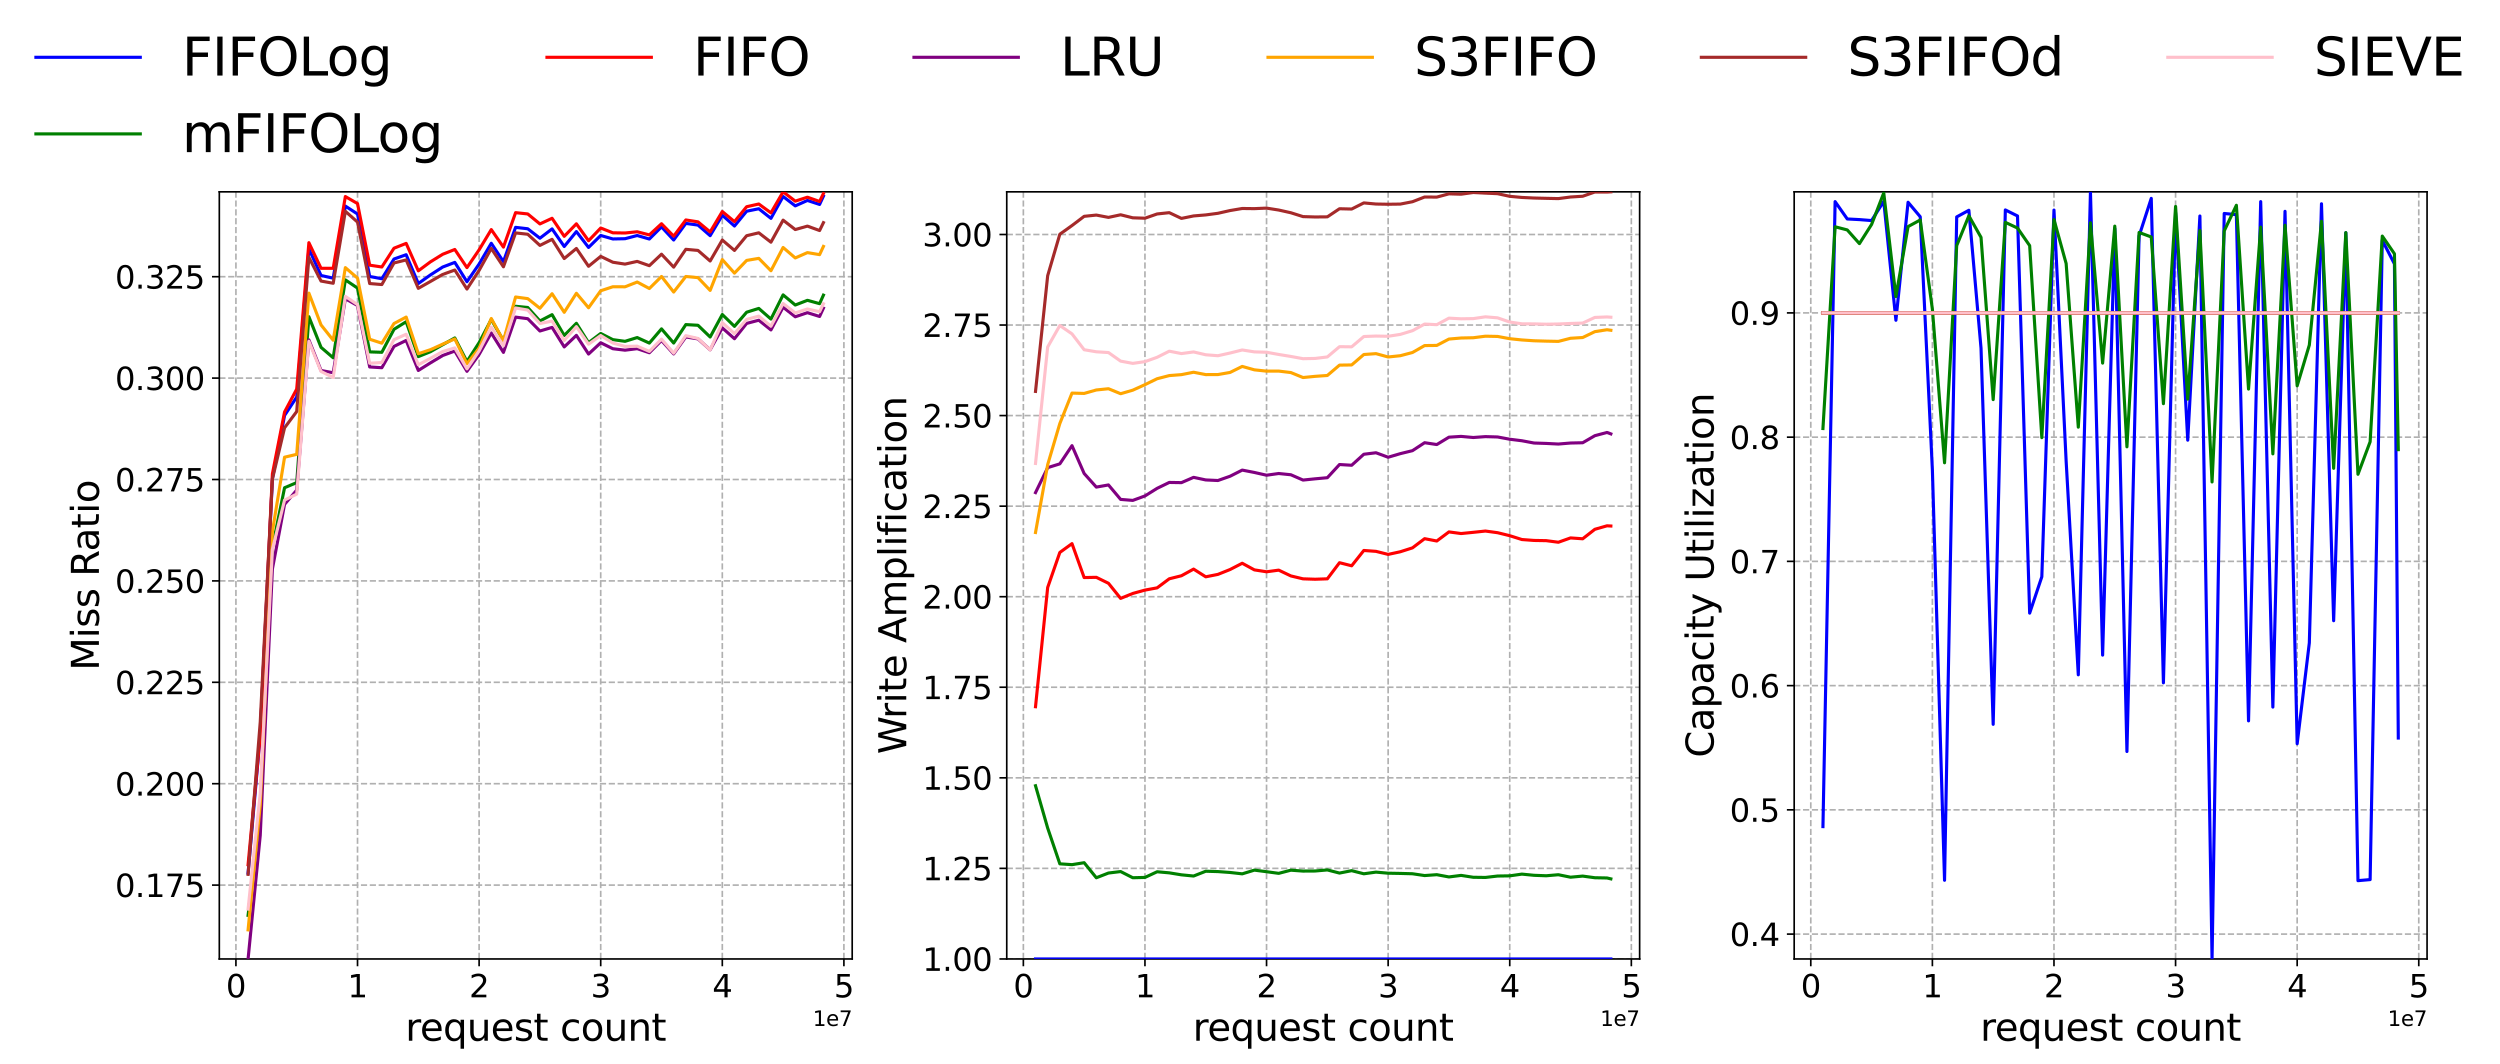 <?xml version="1.0" encoding="utf-8" standalone="no"?>
<!DOCTYPE svg PUBLIC "-//W3C//DTD SVG 1.1//EN"
  "http://www.w3.org/Graphics/SVG/1.1/DTD/svg11.dtd">
<svg xmlns:xlink="http://www.w3.org/1999/xlink" width="1197.627pt" height="509.518pt" viewBox="0 0 1197.627 509.518" xmlns="http://www.w3.org/2000/svg" version="1.1">
 <defs>
  <style type="text/css">*{stroke-linejoin: round; stroke-linecap: butt}</style>
 </defs>
 <g id="figure_1">
  <g id="patch_1">
   <path d="M 0 509.518 
L 1197.627 509.518 
L 1197.627 0 
L 0 0 
z
" style="fill: #ffffff"/>
  </g>
  <g id="axes_1">
   <g id="patch_2">
    <path d="M 105.063 459.38 
L 408.247 459.38 
L 408.247 91.9 
L 105.063 91.9 
z
" style="fill: #ffffff"/>
   </g>
   <g id="matplotlib.axis_1">
    <g id="xtick_1">
     <g id="line2d_1">
      <path d="M 113.019 459.38 
L 113.019 91.9 
" clip-path="url(#pbb47ba3cd3)" style="fill: none; stroke-dasharray: 2.96,1.28; stroke-dashoffset: 0; stroke: #b0b0b0; stroke-width: 0.8"/>
     </g>
     <g id="line2d_2">
      <defs>
       <path id="me5833d7ea7" d="M 0 0 
L 0 3.5 
" style="stroke: #000000; stroke-width: 0.8"/>
      </defs>
      <g>
       <use xlink:href="#me5833d7ea7" x="113.019" y="459.38" style="stroke: #000000; stroke-width: 0.8"/>
      </g>
     </g>
     <g id="text_1">
      <!-- 0 -->
      <g transform="translate(108.247 477.778) scale(0.15 -0.15)">
       <defs>
        <path id="DejaVuSans-30" d="M 2034 4250 
Q 1547 4250 1301 3770 
Q 1056 3291 1056 2328 
Q 1056 1369 1301 889 
Q 1547 409 2034 409 
Q 2525 409 2770 889 
Q 3016 1369 3016 2328 
Q 3016 3291 2770 3770 
Q 2525 4250 2034 4250 
z
M 2034 4750 
Q 2819 4750 3233 4129 
Q 3647 3509 3647 2328 
Q 3647 1150 3233 529 
Q 2819 -91 2034 -91 
Q 1250 -91 836 529 
Q 422 1150 422 2328 
Q 422 3509 836 4129 
Q 1250 4750 2034 4750 
z
" transform="scale(0.016)"/>
       </defs>
       <use xlink:href="#DejaVuSans-30"/>
      </g>
     </g>
    </g>
    <g id="xtick_2">
     <g id="line2d_3">
      <path d="M 171.27 459.38 
L 171.27 91.9 
" clip-path="url(#pbb47ba3cd3)" style="fill: none; stroke-dasharray: 2.96,1.28; stroke-dashoffset: 0; stroke: #b0b0b0; stroke-width: 0.8"/>
     </g>
     <g id="line2d_4">
      <g>
       <use xlink:href="#me5833d7ea7" x="171.27" y="459.38" style="stroke: #000000; stroke-width: 0.8"/>
      </g>
     </g>
     <g id="text_2">
      <!-- 1 -->
      <g transform="translate(166.498 477.778) scale(0.15 -0.15)">
       <defs>
        <path id="DejaVuSans-31" d="M 794 531 
L 1825 531 
L 1825 4091 
L 703 3866 
L 703 4441 
L 1819 4666 
L 2450 4666 
L 2450 531 
L 3481 531 
L 3481 0 
L 794 0 
L 794 531 
z
" transform="scale(0.016)"/>
       </defs>
       <use xlink:href="#DejaVuSans-31"/>
      </g>
     </g>
    </g>
    <g id="xtick_3">
     <g id="line2d_5">
      <path d="M 229.52 459.38 
L 229.52 91.9 
" clip-path="url(#pbb47ba3cd3)" style="fill: none; stroke-dasharray: 2.96,1.28; stroke-dashoffset: 0; stroke: #b0b0b0; stroke-width: 0.8"/>
     </g>
     <g id="line2d_6">
      <g>
       <use xlink:href="#me5833d7ea7" x="229.52" y="459.38" style="stroke: #000000; stroke-width: 0.8"/>
      </g>
     </g>
     <g id="text_3">
      <!-- 2 -->
      <g transform="translate(224.748 477.778) scale(0.15 -0.15)">
       <defs>
        <path id="DejaVuSans-32" d="M 1228 531 
L 3431 531 
L 3431 0 
L 469 0 
L 469 531 
Q 828 903 1448 1529 
Q 2069 2156 2228 2338 
Q 2531 2678 2651 2914 
Q 2772 3150 2772 3378 
Q 2772 3750 2511 3984 
Q 2250 4219 1831 4219 
Q 1534 4219 1204 4116 
Q 875 4013 500 3803 
L 500 4441 
Q 881 4594 1212 4672 
Q 1544 4750 1819 4750 
Q 2544 4750 2975 4387 
Q 3406 4025 3406 3419 
Q 3406 3131 3298 2873 
Q 3191 2616 2906 2266 
Q 2828 2175 2409 1742 
Q 1991 1309 1228 531 
z
" transform="scale(0.016)"/>
       </defs>
       <use xlink:href="#DejaVuSans-32"/>
      </g>
     </g>
    </g>
    <g id="xtick_4">
     <g id="line2d_7">
      <path d="M 287.77 459.38 
L 287.77 91.9 
" clip-path="url(#pbb47ba3cd3)" style="fill: none; stroke-dasharray: 2.96,1.28; stroke-dashoffset: 0; stroke: #b0b0b0; stroke-width: 0.8"/>
     </g>
     <g id="line2d_8">
      <g>
       <use xlink:href="#me5833d7ea7" x="287.77" y="459.38" style="stroke: #000000; stroke-width: 0.8"/>
      </g>
     </g>
     <g id="text_4">
      <!-- 3 -->
      <g transform="translate(282.998 477.778) scale(0.15 -0.15)">
       <defs>
        <path id="DejaVuSans-33" d="M 2597 2516 
Q 3050 2419 3304 2112 
Q 3559 1806 3559 1356 
Q 3559 666 3084 287 
Q 2609 -91 1734 -91 
Q 1441 -91 1130 -33 
Q 819 25 488 141 
L 488 750 
Q 750 597 1062 519 
Q 1375 441 1716 441 
Q 2309 441 2620 675 
Q 2931 909 2931 1356 
Q 2931 1769 2642 2001 
Q 2353 2234 1838 2234 
L 1294 2234 
L 1294 2753 
L 1863 2753 
Q 2328 2753 2575 2939 
Q 2822 3125 2822 3475 
Q 2822 3834 2567 4026 
Q 2313 4219 1838 4219 
Q 1578 4219 1281 4162 
Q 984 4106 628 3988 
L 628 4550 
Q 988 4650 1302 4700 
Q 1616 4750 1894 4750 
Q 2613 4750 3031 4423 
Q 3450 4097 3450 3541 
Q 3450 3153 3228 2886 
Q 3006 2619 2597 2516 
z
" transform="scale(0.016)"/>
       </defs>
       <use xlink:href="#DejaVuSans-33"/>
      </g>
     </g>
    </g>
    <g id="xtick_5">
     <g id="line2d_9">
      <path d="M 346.021 459.38 
L 346.021 91.9 
" clip-path="url(#pbb47ba3cd3)" style="fill: none; stroke-dasharray: 2.96,1.28; stroke-dashoffset: 0; stroke: #b0b0b0; stroke-width: 0.8"/>
     </g>
     <g id="line2d_10">
      <g>
       <use xlink:href="#me5833d7ea7" x="346.021" y="459.38" style="stroke: #000000; stroke-width: 0.8"/>
      </g>
     </g>
     <g id="text_5">
      <!-- 4 -->
      <g transform="translate(341.249 477.778) scale(0.15 -0.15)">
       <defs>
        <path id="DejaVuSans-34" d="M 2419 4116 
L 825 1625 
L 2419 1625 
L 2419 4116 
z
M 2253 4666 
L 3047 4666 
L 3047 1625 
L 3713 1625 
L 3713 1100 
L 3047 1100 
L 3047 0 
L 2419 0 
L 2419 1100 
L 313 1100 
L 313 1709 
L 2253 4666 
z
" transform="scale(0.016)"/>
       </defs>
       <use xlink:href="#DejaVuSans-34"/>
      </g>
     </g>
    </g>
    <g id="xtick_6">
     <g id="line2d_11">
      <path d="M 404.271 459.38 
L 404.271 91.9 
" clip-path="url(#pbb47ba3cd3)" style="fill: none; stroke-dasharray: 2.96,1.28; stroke-dashoffset: 0; stroke: #b0b0b0; stroke-width: 0.8"/>
     </g>
     <g id="line2d_12">
      <g>
       <use xlink:href="#me5833d7ea7" x="404.271" y="459.38" style="stroke: #000000; stroke-width: 0.8"/>
      </g>
     </g>
     <g id="text_6">
      <!-- 5 -->
      <g transform="translate(399.499 477.778) scale(0.15 -0.15)">
       <defs>
        <path id="DejaVuSans-35" d="M 691 4666 
L 3169 4666 
L 3169 4134 
L 1269 4134 
L 1269 2991 
Q 1406 3038 1543 3061 
Q 1681 3084 1819 3084 
Q 2600 3084 3056 2656 
Q 3513 2228 3513 1497 
Q 3513 744 3044 326 
Q 2575 -91 1722 -91 
Q 1428 -91 1123 -41 
Q 819 9 494 109 
L 494 744 
Q 775 591 1075 516 
Q 1375 441 1709 441 
Q 2250 441 2565 725 
Q 2881 1009 2881 1497 
Q 2881 1984 2565 2268 
Q 2250 2553 1709 2553 
Q 1456 2553 1204 2497 
Q 953 2441 691 2322 
L 691 4666 
z
" transform="scale(0.016)"/>
       </defs>
       <use xlink:href="#DejaVuSans-35"/>
      </g>
     </g>
    </g>
    <g id="text_7">
     <!-- request count -->
     <g transform="translate(194.196 498.574) scale(0.18 -0.18)">
      <defs>
       <path id="DejaVuSans-72" d="M 2631 2963 
Q 2534 3019 2420 3045 
Q 2306 3072 2169 3072 
Q 1681 3072 1420 2755 
Q 1159 2438 1159 1844 
L 1159 0 
L 581 0 
L 581 3500 
L 1159 3500 
L 1159 2956 
Q 1341 3275 1631 3429 
Q 1922 3584 2338 3584 
Q 2397 3584 2469 3576 
Q 2541 3569 2628 3553 
L 2631 2963 
z
" transform="scale(0.016)"/>
       <path id="DejaVuSans-65" d="M 3597 1894 
L 3597 1613 
L 953 1613 
Q 991 1019 1311 708 
Q 1631 397 2203 397 
Q 2534 397 2845 478 
Q 3156 559 3463 722 
L 3463 178 
Q 3153 47 2828 -22 
Q 2503 -91 2169 -91 
Q 1331 -91 842 396 
Q 353 884 353 1716 
Q 353 2575 817 3079 
Q 1281 3584 2069 3584 
Q 2775 3584 3186 3129 
Q 3597 2675 3597 1894 
z
M 3022 2063 
Q 3016 2534 2758 2815 
Q 2500 3097 2075 3097 
Q 1594 3097 1305 2825 
Q 1016 2553 972 2059 
L 3022 2063 
z
" transform="scale(0.016)"/>
       <path id="DejaVuSans-71" d="M 947 1747 
Q 947 1113 1208 752 
Q 1469 391 1925 391 
Q 2381 391 2643 752 
Q 2906 1113 2906 1747 
Q 2906 2381 2643 2742 
Q 2381 3103 1925 3103 
Q 1469 3103 1208 2742 
Q 947 2381 947 1747 
z
M 2906 525 
Q 2725 213 2448 61 
Q 2172 -91 1784 -91 
Q 1150 -91 751 415 
Q 353 922 353 1747 
Q 353 2572 751 3078 
Q 1150 3584 1784 3584 
Q 2172 3584 2448 3432 
Q 2725 3281 2906 2969 
L 2906 3500 
L 3481 3500 
L 3481 -1331 
L 2906 -1331 
L 2906 525 
z
" transform="scale(0.016)"/>
       <path id="DejaVuSans-75" d="M 544 1381 
L 544 3500 
L 1119 3500 
L 1119 1403 
Q 1119 906 1312 657 
Q 1506 409 1894 409 
Q 2359 409 2629 706 
Q 2900 1003 2900 1516 
L 2900 3500 
L 3475 3500 
L 3475 0 
L 2900 0 
L 2900 538 
Q 2691 219 2414 64 
Q 2138 -91 1772 -91 
Q 1169 -91 856 284 
Q 544 659 544 1381 
z
M 1991 3584 
L 1991 3584 
z
" transform="scale(0.016)"/>
       <path id="DejaVuSans-73" d="M 2834 3397 
L 2834 2853 
Q 2591 2978 2328 3040 
Q 2066 3103 1784 3103 
Q 1356 3103 1142 2972 
Q 928 2841 928 2578 
Q 928 2378 1081 2264 
Q 1234 2150 1697 2047 
L 1894 2003 
Q 2506 1872 2764 1633 
Q 3022 1394 3022 966 
Q 3022 478 2636 193 
Q 2250 -91 1575 -91 
Q 1294 -91 989 -36 
Q 684 19 347 128 
L 347 722 
Q 666 556 975 473 
Q 1284 391 1588 391 
Q 1994 391 2212 530 
Q 2431 669 2431 922 
Q 2431 1156 2273 1281 
Q 2116 1406 1581 1522 
L 1381 1569 
Q 847 1681 609 1914 
Q 372 2147 372 2553 
Q 372 3047 722 3315 
Q 1072 3584 1716 3584 
Q 2034 3584 2315 3537 
Q 2597 3491 2834 3397 
z
" transform="scale(0.016)"/>
       <path id="DejaVuSans-74" d="M 1172 4494 
L 1172 3500 
L 2356 3500 
L 2356 3053 
L 1172 3053 
L 1172 1153 
Q 1172 725 1289 603 
Q 1406 481 1766 481 
L 2356 481 
L 2356 0 
L 1766 0 
Q 1100 0 847 248 
Q 594 497 594 1153 
L 594 3053 
L 172 3053 
L 172 3500 
L 594 3500 
L 594 4494 
L 1172 4494 
z
" transform="scale(0.016)"/>
       <path id="DejaVuSans-20" transform="scale(0.016)"/>
       <path id="DejaVuSans-63" d="M 3122 3366 
L 3122 2828 
Q 2878 2963 2633 3030 
Q 2388 3097 2138 3097 
Q 1578 3097 1268 2742 
Q 959 2388 959 1747 
Q 959 1106 1268 751 
Q 1578 397 2138 397 
Q 2388 397 2633 464 
Q 2878 531 3122 666 
L 3122 134 
Q 2881 22 2623 -34 
Q 2366 -91 2075 -91 
Q 1284 -91 818 406 
Q 353 903 353 1747 
Q 353 2603 823 3093 
Q 1294 3584 2113 3584 
Q 2378 3584 2631 3529 
Q 2884 3475 3122 3366 
z
" transform="scale(0.016)"/>
       <path id="DejaVuSans-6f" d="M 1959 3097 
Q 1497 3097 1228 2736 
Q 959 2375 959 1747 
Q 959 1119 1226 758 
Q 1494 397 1959 397 
Q 2419 397 2687 759 
Q 2956 1122 2956 1747 
Q 2956 2369 2687 2733 
Q 2419 3097 1959 3097 
z
M 1959 3584 
Q 2709 3584 3137 3096 
Q 3566 2609 3566 1747 
Q 3566 888 3137 398 
Q 2709 -91 1959 -91 
Q 1206 -91 779 398 
Q 353 888 353 1747 
Q 353 2609 779 3096 
Q 1206 3584 1959 3584 
z
" transform="scale(0.016)"/>
       <path id="DejaVuSans-6e" d="M 3513 2113 
L 3513 0 
L 2938 0 
L 2938 2094 
Q 2938 2591 2744 2837 
Q 2550 3084 2163 3084 
Q 1697 3084 1428 2787 
Q 1159 2491 1159 1978 
L 1159 0 
L 581 0 
L 581 3500 
L 1159 3500 
L 1159 2956 
Q 1366 3272 1645 3428 
Q 1925 3584 2291 3584 
Q 2894 3584 3203 3211 
Q 3513 2838 3513 2113 
z
" transform="scale(0.016)"/>
      </defs>
      <use xlink:href="#DejaVuSans-72"/>
      <use xlink:href="#DejaVuSans-65" x="38.863"/>
      <use xlink:href="#DejaVuSans-71" x="100.387"/>
      <use xlink:href="#DejaVuSans-75" x="163.863"/>
      <use xlink:href="#DejaVuSans-65" x="227.242"/>
      <use xlink:href="#DejaVuSans-73" x="288.766"/>
      <use xlink:href="#DejaVuSans-74" x="340.865"/>
      <use xlink:href="#DejaVuSans-20" x="380.074"/>
      <use xlink:href="#DejaVuSans-63" x="411.861"/>
      <use xlink:href="#DejaVuSans-6f" x="466.842"/>
      <use xlink:href="#DejaVuSans-75" x="528.023"/>
      <use xlink:href="#DejaVuSans-6e" x="591.402"/>
      <use xlink:href="#DejaVuSans-74" x="654.781"/>
     </g>
    </g>
    <g id="text_8">
     <!-- 1e7 -->
     <g transform="translate(389.368 491.496) scale(0.1 -0.1)">
      <defs>
       <path id="DejaVuSans-37" d="M 525 4666 
L 3525 4666 
L 3525 4397 
L 1831 0 
L 1172 0 
L 2766 4134 
L 525 4134 
L 525 4666 
z
" transform="scale(0.016)"/>
      </defs>
      <use xlink:href="#DejaVuSans-31"/>
      <use xlink:href="#DejaVuSans-65" x="63.623"/>
      <use xlink:href="#DejaVuSans-37" x="125.146"/>
     </g>
    </g>
   </g>
   <g id="matplotlib.axis_2">
    <g id="ytick_1">
     <g id="line2d_13">
      <path d="M 105.063 424.005 
L 408.247 424.005 
" clip-path="url(#pbb47ba3cd3)" style="fill: none; stroke-dasharray: 2.96,1.28; stroke-dashoffset: 0; stroke: #b0b0b0; stroke-width: 0.8"/>
     </g>
     <g id="line2d_14">
      <defs>
       <path id="m0336ff914b" d="M 0 0 
L -3.5 0 
" style="stroke: #000000; stroke-width: 0.8"/>
      </defs>
      <g>
       <use xlink:href="#m0336ff914b" x="105.063" y="424.005" style="stroke: #000000; stroke-width: 0.8"/>
      </g>
     </g>
     <g id="text_9">
      <!-- 0.175 -->
      <g transform="translate(55.121 429.704) scale(0.15 -0.15)">
       <defs>
        <path id="DejaVuSans-2e" d="M 684 794 
L 1344 794 
L 1344 0 
L 684 0 
L 684 794 
z
" transform="scale(0.016)"/>
       </defs>
       <use xlink:href="#DejaVuSans-30"/>
       <use xlink:href="#DejaVuSans-2e" x="63.623"/>
       <use xlink:href="#DejaVuSans-31" x="95.41"/>
       <use xlink:href="#DejaVuSans-37" x="159.033"/>
       <use xlink:href="#DejaVuSans-35" x="222.656"/>
      </g>
     </g>
    </g>
    <g id="ytick_2">
     <g id="line2d_15">
      <path d="M 105.063 375.433 
L 408.247 375.433 
" clip-path="url(#pbb47ba3cd3)" style="fill: none; stroke-dasharray: 2.96,1.28; stroke-dashoffset: 0; stroke: #b0b0b0; stroke-width: 0.8"/>
     </g>
     <g id="line2d_16">
      <g>
       <use xlink:href="#m0336ff914b" x="105.063" y="375.433" style="stroke: #000000; stroke-width: 0.8"/>
      </g>
     </g>
     <g id="text_10">
      <!-- 0.200 -->
      <g transform="translate(55.121 381.131) scale(0.15 -0.15)">
       <use xlink:href="#DejaVuSans-30"/>
       <use xlink:href="#DejaVuSans-2e" x="63.623"/>
       <use xlink:href="#DejaVuSans-32" x="95.41"/>
       <use xlink:href="#DejaVuSans-30" x="159.033"/>
       <use xlink:href="#DejaVuSans-30" x="222.656"/>
      </g>
     </g>
    </g>
    <g id="ytick_3">
     <g id="line2d_17">
      <path d="M 105.063 326.86 
L 408.247 326.86 
" clip-path="url(#pbb47ba3cd3)" style="fill: none; stroke-dasharray: 2.96,1.28; stroke-dashoffset: 0; stroke: #b0b0b0; stroke-width: 0.8"/>
     </g>
     <g id="line2d_18">
      <g>
       <use xlink:href="#m0336ff914b" x="105.063" y="326.86" style="stroke: #000000; stroke-width: 0.8"/>
      </g>
     </g>
     <g id="text_11">
      <!-- 0.225 -->
      <g transform="translate(55.121 332.558) scale(0.15 -0.15)">
       <use xlink:href="#DejaVuSans-30"/>
       <use xlink:href="#DejaVuSans-2e" x="63.623"/>
       <use xlink:href="#DejaVuSans-32" x="95.41"/>
       <use xlink:href="#DejaVuSans-32" x="159.033"/>
       <use xlink:href="#DejaVuSans-35" x="222.656"/>
      </g>
     </g>
    </g>
    <g id="ytick_4">
     <g id="line2d_19">
      <path d="M 105.063 278.287 
L 408.247 278.287 
" clip-path="url(#pbb47ba3cd3)" style="fill: none; stroke-dasharray: 2.96,1.28; stroke-dashoffset: 0; stroke: #b0b0b0; stroke-width: 0.8"/>
     </g>
     <g id="line2d_20">
      <g>
       <use xlink:href="#m0336ff914b" x="105.063" y="278.287" style="stroke: #000000; stroke-width: 0.8"/>
      </g>
     </g>
     <g id="text_12">
      <!-- 0.250 -->
      <g transform="translate(55.121 283.986) scale(0.15 -0.15)">
       <use xlink:href="#DejaVuSans-30"/>
       <use xlink:href="#DejaVuSans-2e" x="63.623"/>
       <use xlink:href="#DejaVuSans-32" x="95.41"/>
       <use xlink:href="#DejaVuSans-35" x="159.033"/>
       <use xlink:href="#DejaVuSans-30" x="222.656"/>
      </g>
     </g>
    </g>
    <g id="ytick_5">
     <g id="line2d_21">
      <path d="M 105.063 229.714 
L 408.247 229.714 
" clip-path="url(#pbb47ba3cd3)" style="fill: none; stroke-dasharray: 2.96,1.28; stroke-dashoffset: 0; stroke: #b0b0b0; stroke-width: 0.8"/>
     </g>
     <g id="line2d_22">
      <g>
       <use xlink:href="#m0336ff914b" x="105.063" y="229.714" style="stroke: #000000; stroke-width: 0.8"/>
      </g>
     </g>
     <g id="text_13">
      <!-- 0.275 -->
      <g transform="translate(55.121 235.413) scale(0.15 -0.15)">
       <use xlink:href="#DejaVuSans-30"/>
       <use xlink:href="#DejaVuSans-2e" x="63.623"/>
       <use xlink:href="#DejaVuSans-32" x="95.41"/>
       <use xlink:href="#DejaVuSans-37" x="159.033"/>
       <use xlink:href="#DejaVuSans-35" x="222.656"/>
      </g>
     </g>
    </g>
    <g id="ytick_6">
     <g id="line2d_23">
      <path d="M 105.063 181.141 
L 408.247 181.141 
" clip-path="url(#pbb47ba3cd3)" style="fill: none; stroke-dasharray: 2.96,1.28; stroke-dashoffset: 0; stroke: #b0b0b0; stroke-width: 0.8"/>
     </g>
     <g id="line2d_24">
      <g>
       <use xlink:href="#m0336ff914b" x="105.063" y="181.141" style="stroke: #000000; stroke-width: 0.8"/>
      </g>
     </g>
     <g id="text_14">
      <!-- 0.300 -->
      <g transform="translate(55.121 186.84) scale(0.15 -0.15)">
       <use xlink:href="#DejaVuSans-30"/>
       <use xlink:href="#DejaVuSans-2e" x="63.623"/>
       <use xlink:href="#DejaVuSans-33" x="95.41"/>
       <use xlink:href="#DejaVuSans-30" x="159.033"/>
       <use xlink:href="#DejaVuSans-30" x="222.656"/>
      </g>
     </g>
    </g>
    <g id="ytick_7">
     <g id="line2d_25">
      <path d="M 105.063 132.568 
L 408.247 132.568 
" clip-path="url(#pbb47ba3cd3)" style="fill: none; stroke-dasharray: 2.96,1.28; stroke-dashoffset: 0; stroke: #b0b0b0; stroke-width: 0.8"/>
     </g>
     <g id="line2d_26">
      <g>
       <use xlink:href="#m0336ff914b" x="105.063" y="132.568" style="stroke: #000000; stroke-width: 0.8"/>
      </g>
     </g>
     <g id="text_15">
      <!-- 0.325 -->
      <g transform="translate(55.121 138.267) scale(0.15 -0.15)">
       <use xlink:href="#DejaVuSans-30"/>
       <use xlink:href="#DejaVuSans-2e" x="63.623"/>
       <use xlink:href="#DejaVuSans-33" x="95.41"/>
       <use xlink:href="#DejaVuSans-32" x="159.033"/>
       <use xlink:href="#DejaVuSans-35" x="222.656"/>
      </g>
     </g>
    </g>
    <g id="text_16">
     <!-- Miss Ratio -->
     <g transform="translate(47.378 321.245) rotate(-90) scale(0.18 -0.18)">
      <defs>
       <path id="DejaVuSans-4d" d="M 628 4666 
L 1569 4666 
L 2759 1491 
L 3956 4666 
L 4897 4666 
L 4897 0 
L 4281 0 
L 4281 4097 
L 3078 897 
L 2444 897 
L 1241 4097 
L 1241 0 
L 628 0 
L 628 4666 
z
" transform="scale(0.016)"/>
       <path id="DejaVuSans-69" d="M 603 3500 
L 1178 3500 
L 1178 0 
L 603 0 
L 603 3500 
z
M 603 4863 
L 1178 4863 
L 1178 4134 
L 603 4134 
L 603 4863 
z
" transform="scale(0.016)"/>
       <path id="DejaVuSans-52" d="M 2841 2188 
Q 3044 2119 3236 1894 
Q 3428 1669 3622 1275 
L 4263 0 
L 3584 0 
L 2988 1197 
Q 2756 1666 2539 1819 
Q 2322 1972 1947 1972 
L 1259 1972 
L 1259 0 
L 628 0 
L 628 4666 
L 2053 4666 
Q 2853 4666 3247 4331 
Q 3641 3997 3641 3322 
Q 3641 2881 3436 2590 
Q 3231 2300 2841 2188 
z
M 1259 4147 
L 1259 2491 
L 2053 2491 
Q 2509 2491 2742 2702 
Q 2975 2913 2975 3322 
Q 2975 3731 2742 3939 
Q 2509 4147 2053 4147 
L 1259 4147 
z
" transform="scale(0.016)"/>
       <path id="DejaVuSans-61" d="M 2194 1759 
Q 1497 1759 1228 1600 
Q 959 1441 959 1056 
Q 959 750 1161 570 
Q 1363 391 1709 391 
Q 2188 391 2477 730 
Q 2766 1069 2766 1631 
L 2766 1759 
L 2194 1759 
z
M 3341 1997 
L 3341 0 
L 2766 0 
L 2766 531 
Q 2569 213 2275 61 
Q 1981 -91 1556 -91 
Q 1019 -91 701 211 
Q 384 513 384 1019 
Q 384 1609 779 1909 
Q 1175 2209 1959 2209 
L 2766 2209 
L 2766 2266 
Q 2766 2663 2505 2880 
Q 2244 3097 1772 3097 
Q 1472 3097 1187 3025 
Q 903 2953 641 2809 
L 641 3341 
Q 956 3463 1253 3523 
Q 1550 3584 1831 3584 
Q 2591 3584 2966 3190 
Q 3341 2797 3341 1997 
z
" transform="scale(0.016)"/>
      </defs>
      <use xlink:href="#DejaVuSans-4d"/>
      <use xlink:href="#DejaVuSans-69" x="86.279"/>
      <use xlink:href="#DejaVuSans-73" x="114.062"/>
      <use xlink:href="#DejaVuSans-73" x="166.162"/>
      <use xlink:href="#DejaVuSans-20" x="218.262"/>
      <use xlink:href="#DejaVuSans-52" x="250.049"/>
      <use xlink:href="#DejaVuSans-61" x="317.281"/>
      <use xlink:href="#DejaVuSans-74" x="378.561"/>
      <use xlink:href="#DejaVuSans-69" x="417.77"/>
      <use xlink:href="#DejaVuSans-6f" x="445.553"/>
     </g>
    </g>
   </g>
   <g id="patch_3">
    <path d="M 105.063 459.38 
L 105.063 91.9 
" style="fill: none; stroke: #000000; stroke-width: 0.8; stroke-linejoin: miter; stroke-linecap: square"/>
   </g>
   <g id="patch_4">
    <path d="M 408.247 459.38 
L 408.247 91.9 
" style="fill: none; stroke: #000000; stroke-width: 0.8; stroke-linejoin: miter; stroke-linecap: square"/>
   </g>
   <g id="patch_5">
    <path d="M 105.063 459.38 
L 408.247 459.38 
" style="fill: none; stroke: #000000; stroke-width: 0.8; stroke-linejoin: miter; stroke-linecap: square"/>
   </g>
   <g id="patch_6">
    <path d="M 105.063 91.9 
L 408.247 91.9 
" style="fill: none; stroke: #000000; stroke-width: 0.8; stroke-linejoin: miter; stroke-linecap: square"/>
   </g>
   <g id="line2d_27">
    <path d="M 118.844 418.266 
L 124.669 352.214 
L 130.494 229.299 
L 136.319 199.029 
L 142.144 190.197 
L 147.97 119.203 
L 153.795 131.971 
L 159.62 133.263 
L 165.445 98.722 
L 171.27 102.515 
L 177.095 132.45 
L 182.92 133.534 
L 188.745 124.084 
L 194.57 122.021 
L 200.395 135.826 
L 206.22 131.694 
L 212.045 127.936 
L 217.87 125.699 
L 223.695 134.951 
L 229.52 126.491 
L 235.345 116.542 
L 241.17 125.359 
L 246.995 108.915 
L 252.82 109.59 
L 258.645 114.117 
L 264.47 109.652 
L 270.295 118.082 
L 276.12 110.939 
L 281.945 118.534 
L 287.77 112.803 
L 293.595 114.472 
L 299.42 114.351 
L 305.245 112.822 
L 311.07 114.502 
L 316.895 108.701 
L 322.721 114.978 
L 328.546 107.025 
L 334.371 107.827 
L 340.196 112.896 
L 346.021 103.111 
L 351.846 108.282 
L 357.671 101.186 
L 363.496 100.001 
L 369.321 104.603 
L 375.146 94.143 
L 380.971 98.628 
L 386.796 96.026 
L 392.621 97.937 
L 394.465 93.984 
" clip-path="url(#pbb47ba3cd3)" style="fill: none; stroke: #0000ff; stroke-width: 1.5; stroke-linecap: square"/>
   </g>
   <g id="line2d_28">
    <path d="M 118.844 438.5 
L 124.669 388.981 
L 130.494 262.179 
L 136.319 233.652 
L 142.144 231.18 
L 147.97 151.724 
L 153.795 166.399 
L 159.62 171.403 
L 165.445 134.07 
L 171.27 138.019 
L 177.095 168.571 
L 182.92 168.766 
L 188.745 157.758 
L 194.57 154.126 
L 200.395 170.839 
L 206.22 168.475 
L 212.045 165.156 
L 217.87 161.901 
L 223.695 173.19 
L 229.52 164.142 
L 235.345 153.058 
L 241.17 163.221 
L 246.995 146.721 
L 252.82 147.304 
L 258.645 153.766 
L 264.47 150.737 
L 270.295 160.695 
L 276.12 154.875 
L 281.945 164.153 
L 287.77 159.747 
L 293.595 162.711 
L 299.42 163.509 
L 305.245 161.706 
L 311.07 164.358 
L 316.895 157.543 
L 322.721 164.334 
L 328.546 155.495 
L 334.371 155.825 
L 340.196 161.447 
L 346.021 150.67 
L 351.846 156.345 
L 357.671 149.568 
L 363.496 147.746 
L 369.321 152.849 
L 375.146 141.265 
L 380.971 146.121 
L 386.796 143.866 
L 392.621 145.466 
L 394.465 141.39 
" clip-path="url(#pbb47ba3cd3)" style="fill: none; stroke: #008000; stroke-width: 1.5; stroke-linecap: square"/>
   </g>
   <g id="line2d_29">
    <path d="M 118.844 414.211 
L 124.669 352.24 
L 130.494 226.998 
L 136.319 197.359 
L 142.144 186.367 
L 147.97 116.26 
L 153.795 128.526 
L 159.62 128.533 
L 165.445 94.154 
L 171.27 97.523 
L 177.095 127.031 
L 182.92 127.902 
L 188.745 118.904 
L 194.57 116.601 
L 200.395 129.752 
L 206.22 125.424 
L 212.045 121.823 
L 217.87 119.512 
L 223.695 128.203 
L 229.52 119.667 
L 235.345 109.985 
L 241.17 118.376 
L 246.995 101.872 
L 252.82 102.49 
L 258.645 107.269 
L 264.47 104.574 
L 270.295 113.212 
L 276.12 107.215 
L 281.945 115.33 
L 287.77 109.234 
L 293.595 111.525 
L 299.42 111.618 
L 305.245 111.027 
L 311.07 112.529 
L 316.895 107.178 
L 322.721 113.145 
L 328.546 105.37 
L 334.371 106.274 
L 340.196 111.104 
L 346.021 101.336 
L 351.846 106.171 
L 357.671 99.032 
L 363.496 97.726 
L 369.321 101.974 
L 375.146 91.9 
L 380.971 96.358 
L 386.796 94.47 
L 392.621 96.515 
L 394.465 92.717 
" clip-path="url(#pbb47ba3cd3)" style="fill: none; stroke: #ff0000; stroke-width: 1.5; stroke-linecap: square"/>
   </g>
   <g id="line2d_30">
    <path d="M 118.844 459.38 
L 124.669 400.175 
L 130.494 272.546 
L 136.319 241.61 
L 142.144 234.776 
L 147.97 162.835 
L 153.795 177.478 
L 159.62 178.571 
L 165.445 143.111 
L 171.27 146.362 
L 177.095 175.794 
L 182.92 176.15 
L 188.745 165.946 
L 194.57 163.093 
L 200.395 177.473 
L 206.22 173.828 
L 212.045 170.315 
L 217.87 168.166 
L 223.695 177.878 
L 229.52 169.798 
L 235.345 159.505 
L 241.17 168.811 
L 246.995 151.914 
L 252.82 152.673 
L 258.645 158.567 
L 264.47 156.84 
L 270.295 166.192 
L 276.12 160.65 
L 281.945 169.608 
L 287.77 164.194 
L 293.595 167.054 
L 299.42 167.753 
L 305.245 167.03 
L 311.07 168.984 
L 316.895 163.109 
L 322.721 169.539 
L 328.546 161.412 
L 334.371 162.346 
L 340.196 167.557 
L 346.021 157.082 
L 351.846 162.265 
L 357.671 154.936 
L 363.496 153.399 
L 369.321 158.051 
L 375.146 147.168 
L 380.971 151.756 
L 386.796 149.787 
L 392.621 151.608 
L 394.465 147.614 
" clip-path="url(#pbb47ba3cd3)" style="fill: none; stroke: #800080; stroke-width: 1.5; stroke-linecap: square"/>
   </g>
   <g id="line2d_31">
    <path d="M 118.844 445.451 
L 124.669 385.596 
L 130.494 254.578 
L 136.319 219.024 
L 142.144 217.655 
L 147.97 140.427 
L 153.795 155.667 
L 159.62 162.988 
L 165.445 128.214 
L 171.27 133.23 
L 177.095 162.507 
L 182.92 164.404 
L 188.745 154.972 
L 194.57 151.893 
L 200.395 169.447 
L 206.22 167.506 
L 212.045 164.875 
L 217.87 162.359 
L 223.695 174.235 
L 229.52 166.837 
L 235.345 152.581 
L 241.17 163.282 
L 246.995 142.272 
L 252.82 143.063 
L 258.645 147.68 
L 264.47 140.712 
L 270.295 149.604 
L 276.12 140.498 
L 281.945 147.438 
L 287.77 139.293 
L 293.595 137.368 
L 299.42 137.395 
L 305.245 135.105 
L 311.07 138.212 
L 316.895 132.45 
L 322.721 139.903 
L 328.546 132.449 
L 334.371 133.001 
L 340.196 139.122 
L 346.021 124.351 
L 351.846 130.842 
L 357.671 124.758 
L 363.496 123.77 
L 369.321 129.703 
L 375.146 118.557 
L 380.971 123.573 
L 386.796 121.011 
L 392.621 121.983 
L 394.465 118.046 
" clip-path="url(#pbb47ba3cd3)" style="fill: none; stroke: #ffa500; stroke-width: 1.5; stroke-linecap: square"/>
   </g>
   <g id="line2d_32">
    <path d="M 118.844 418.857 
L 124.669 345.877 
L 130.494 229.493 
L 136.319 204.938 
L 142.144 197.132 
L 147.97 123.272 
L 153.795 134.643 
L 159.62 135.699 
L 165.445 101.223 
L 171.27 106.397 
L 177.095 135.828 
L 182.92 136.317 
L 188.745 125.974 
L 194.57 124.522 
L 200.395 138.132 
L 206.22 134.829 
L 212.045 131.487 
L 217.87 129.358 
L 223.695 138.468 
L 229.52 129.523 
L 235.345 119.037 
L 241.17 127.811 
L 246.995 111.573 
L 252.82 112.217 
L 258.645 117.568 
L 264.47 114.66 
L 270.295 123.855 
L 276.12 119.029 
L 281.945 127.566 
L 287.77 122.822 
L 293.595 125.628 
L 299.42 126.518 
L 305.245 125.222 
L 311.07 127.276 
L 316.895 121.771 
L 322.721 127.977 
L 328.546 119.436 
L 334.371 119.965 
L 340.196 125.035 
L 346.021 114.981 
L 351.846 119.972 
L 357.671 112.919 
L 363.496 111.528 
L 369.321 116.02 
L 375.146 105.459 
L 380.971 109.969 
L 386.796 108.321 
L 392.621 110.435 
L 394.465 106.657 
" clip-path="url(#pbb47ba3cd3)" style="fill: none; stroke: #a52a2a; stroke-width: 1.5; stroke-linecap: square"/>
   </g>
   <g id="line2d_33">
    <path d="M 118.844 435.496 
L 124.669 380.117 
L 130.494 263.217 
L 136.319 239.557 
L 142.144 236.707 
L 147.97 163.5 
L 153.795 177.948 
L 159.62 180.834 
L 165.445 141.98 
L 171.27 145.925 
L 177.095 174.014 
L 182.92 173.66 
L 188.745 162.717 
L 194.57 160.132 
L 200.395 174.765 
L 206.22 171.633 
L 212.045 168.431 
L 217.87 166.663 
L 223.695 176.708 
L 229.52 168.097 
L 235.345 156.683 
L 241.17 165.624 
L 246.995 147.526 
L 252.82 148.546 
L 258.645 155 
L 264.47 153.829 
L 270.295 163.1 
L 276.12 156.476 
L 281.945 164.888 
L 287.77 160.738 
L 293.595 164.335 
L 299.42 165.95 
L 305.245 165.839 
L 311.07 168.341 
L 316.895 162.455 
L 322.721 169.198 
L 328.546 160.798 
L 334.371 162.142 
L 340.196 167.62 
L 346.021 154.578 
L 351.846 159.817 
L 357.671 153.02 
L 363.496 151.436 
L 369.321 156.266 
L 375.146 145.397 
L 380.971 149.912 
L 386.796 148.015 
L 392.621 149.326 
L 394.465 145.526 
" clip-path="url(#pbb47ba3cd3)" style="fill: none; stroke: #ffc0cb; stroke-width: 1.5; stroke-linecap: square"/>
   </g>
  </g>
  <g id="axes_2">
   <g id="patch_7">
    <path d="M 482.283 459.38 
L 785.467 459.38 
L 785.467 91.9 
L 482.283 91.9 
z
" style="fill: #ffffff"/>
   </g>
   <g id="matplotlib.axis_3">
    <g id="xtick_7">
     <g id="line2d_34">
      <path d="M 490.239 459.38 
L 490.239 91.9 
" clip-path="url(#p74847c2ddf)" style="fill: none; stroke-dasharray: 2.96,1.28; stroke-dashoffset: 0; stroke: #b0b0b0; stroke-width: 0.8"/>
     </g>
     <g id="line2d_35">
      <g>
       <use xlink:href="#me5833d7ea7" x="490.239" y="459.38" style="stroke: #000000; stroke-width: 0.8"/>
      </g>
     </g>
     <g id="text_17">
      <!-- 0 -->
      <g transform="translate(485.467 477.778) scale(0.15 -0.15)">
       <use xlink:href="#DejaVuSans-30"/>
      </g>
     </g>
    </g>
    <g id="xtick_8">
     <g id="line2d_36">
      <path d="M 548.49 459.38 
L 548.49 91.9 
" clip-path="url(#p74847c2ddf)" style="fill: none; stroke-dasharray: 2.96,1.28; stroke-dashoffset: 0; stroke: #b0b0b0; stroke-width: 0.8"/>
     </g>
     <g id="line2d_37">
      <g>
       <use xlink:href="#me5833d7ea7" x="548.49" y="459.38" style="stroke: #000000; stroke-width: 0.8"/>
      </g>
     </g>
     <g id="text_18">
      <!-- 1 -->
      <g transform="translate(543.718 477.778) scale(0.15 -0.15)">
       <use xlink:href="#DejaVuSans-31"/>
      </g>
     </g>
    </g>
    <g id="xtick_9">
     <g id="line2d_38">
      <path d="M 606.74 459.38 
L 606.74 91.9 
" clip-path="url(#p74847c2ddf)" style="fill: none; stroke-dasharray: 2.96,1.28; stroke-dashoffset: 0; stroke: #b0b0b0; stroke-width: 0.8"/>
     </g>
     <g id="line2d_39">
      <g>
       <use xlink:href="#me5833d7ea7" x="606.74" y="459.38" style="stroke: #000000; stroke-width: 0.8"/>
      </g>
     </g>
     <g id="text_19">
      <!-- 2 -->
      <g transform="translate(601.968 477.778) scale(0.15 -0.15)">
       <use xlink:href="#DejaVuSans-32"/>
      </g>
     </g>
    </g>
    <g id="xtick_10">
     <g id="line2d_40">
      <path d="M 664.99 459.38 
L 664.99 91.9 
" clip-path="url(#p74847c2ddf)" style="fill: none; stroke-dasharray: 2.96,1.28; stroke-dashoffset: 0; stroke: #b0b0b0; stroke-width: 0.8"/>
     </g>
     <g id="line2d_41">
      <g>
       <use xlink:href="#me5833d7ea7" x="664.99" y="459.38" style="stroke: #000000; stroke-width: 0.8"/>
      </g>
     </g>
     <g id="text_20">
      <!-- 3 -->
      <g transform="translate(660.218 477.778) scale(0.15 -0.15)">
       <use xlink:href="#DejaVuSans-33"/>
      </g>
     </g>
    </g>
    <g id="xtick_11">
     <g id="line2d_42">
      <path d="M 723.241 459.38 
L 723.241 91.9 
" clip-path="url(#p74847c2ddf)" style="fill: none; stroke-dasharray: 2.96,1.28; stroke-dashoffset: 0; stroke: #b0b0b0; stroke-width: 0.8"/>
     </g>
     <g id="line2d_43">
      <g>
       <use xlink:href="#me5833d7ea7" x="723.241" y="459.38" style="stroke: #000000; stroke-width: 0.8"/>
      </g>
     </g>
     <g id="text_21">
      <!-- 4 -->
      <g transform="translate(718.469 477.778) scale(0.15 -0.15)">
       <use xlink:href="#DejaVuSans-34"/>
      </g>
     </g>
    </g>
    <g id="xtick_12">
     <g id="line2d_44">
      <path d="M 781.491 459.38 
L 781.491 91.9 
" clip-path="url(#p74847c2ddf)" style="fill: none; stroke-dasharray: 2.96,1.28; stroke-dashoffset: 0; stroke: #b0b0b0; stroke-width: 0.8"/>
     </g>
     <g id="line2d_45">
      <g>
       <use xlink:href="#me5833d7ea7" x="781.491" y="459.38" style="stroke: #000000; stroke-width: 0.8"/>
      </g>
     </g>
     <g id="text_22">
      <!-- 5 -->
      <g transform="translate(776.719 477.778) scale(0.15 -0.15)">
       <use xlink:href="#DejaVuSans-35"/>
      </g>
     </g>
    </g>
    <g id="text_23">
     <!-- request count -->
     <g transform="translate(571.416 498.574) scale(0.18 -0.18)">
      <use xlink:href="#DejaVuSans-72"/>
      <use xlink:href="#DejaVuSans-65" x="38.863"/>
      <use xlink:href="#DejaVuSans-71" x="100.387"/>
      <use xlink:href="#DejaVuSans-75" x="163.863"/>
      <use xlink:href="#DejaVuSans-65" x="227.242"/>
      <use xlink:href="#DejaVuSans-73" x="288.766"/>
      <use xlink:href="#DejaVuSans-74" x="340.865"/>
      <use xlink:href="#DejaVuSans-20" x="380.074"/>
      <use xlink:href="#DejaVuSans-63" x="411.861"/>
      <use xlink:href="#DejaVuSans-6f" x="466.842"/>
      <use xlink:href="#DejaVuSans-75" x="528.023"/>
      <use xlink:href="#DejaVuSans-6e" x="591.402"/>
      <use xlink:href="#DejaVuSans-74" x="654.781"/>
     </g>
    </g>
    <g id="text_24">
     <!-- 1e7 -->
     <g transform="translate(766.588 491.496) scale(0.1 -0.1)">
      <use xlink:href="#DejaVuSans-31"/>
      <use xlink:href="#DejaVuSans-65" x="63.623"/>
      <use xlink:href="#DejaVuSans-37" x="125.146"/>
     </g>
    </g>
   </g>
   <g id="matplotlib.axis_4">
    <g id="ytick_8">
     <g id="line2d_46">
      <path d="M 482.283 459.38 
L 785.467 459.38 
" clip-path="url(#p74847c2ddf)" style="fill: none; stroke-dasharray: 2.96,1.28; stroke-dashoffset: 0; stroke: #b0b0b0; stroke-width: 0.8"/>
     </g>
     <g id="line2d_47">
      <g>
       <use xlink:href="#m0336ff914b" x="482.283" y="459.38" style="stroke: #000000; stroke-width: 0.8"/>
      </g>
     </g>
     <g id="text_25">
      <!-- 1.00 -->
      <g transform="translate(441.885 465.079) scale(0.15 -0.15)">
       <use xlink:href="#DejaVuSans-31"/>
       <use xlink:href="#DejaVuSans-2e" x="63.623"/>
       <use xlink:href="#DejaVuSans-30" x="95.41"/>
       <use xlink:href="#DejaVuSans-30" x="159.033"/>
      </g>
     </g>
    </g>
    <g id="ytick_9">
     <g id="line2d_48">
      <path d="M 482.283 415.998 
L 785.467 415.998 
" clip-path="url(#p74847c2ddf)" style="fill: none; stroke-dasharray: 2.96,1.28; stroke-dashoffset: 0; stroke: #b0b0b0; stroke-width: 0.8"/>
     </g>
     <g id="line2d_49">
      <g>
       <use xlink:href="#m0336ff914b" x="482.283" y="415.998" style="stroke: #000000; stroke-width: 0.8"/>
      </g>
     </g>
     <g id="text_26">
      <!-- 1.25 -->
      <g transform="translate(441.885 421.697) scale(0.15 -0.15)">
       <use xlink:href="#DejaVuSans-31"/>
       <use xlink:href="#DejaVuSans-2e" x="63.623"/>
       <use xlink:href="#DejaVuSans-32" x="95.41"/>
       <use xlink:href="#DejaVuSans-35" x="159.033"/>
      </g>
     </g>
    </g>
    <g id="ytick_10">
     <g id="line2d_50">
      <path d="M 482.283 372.616 
L 785.467 372.616 
" clip-path="url(#p74847c2ddf)" style="fill: none; stroke-dasharray: 2.96,1.28; stroke-dashoffset: 0; stroke: #b0b0b0; stroke-width: 0.8"/>
     </g>
     <g id="line2d_51">
      <g>
       <use xlink:href="#m0336ff914b" x="482.283" y="372.616" style="stroke: #000000; stroke-width: 0.8"/>
      </g>
     </g>
     <g id="text_27">
      <!-- 1.50 -->
      <g transform="translate(441.885 378.315) scale(0.15 -0.15)">
       <use xlink:href="#DejaVuSans-31"/>
       <use xlink:href="#DejaVuSans-2e" x="63.623"/>
       <use xlink:href="#DejaVuSans-35" x="95.41"/>
       <use xlink:href="#DejaVuSans-30" x="159.033"/>
      </g>
     </g>
    </g>
    <g id="ytick_11">
     <g id="line2d_52">
      <path d="M 482.283 329.234 
L 785.467 329.234 
" clip-path="url(#p74847c2ddf)" style="fill: none; stroke-dasharray: 2.96,1.28; stroke-dashoffset: 0; stroke: #b0b0b0; stroke-width: 0.8"/>
     </g>
     <g id="line2d_53">
      <g>
       <use xlink:href="#m0336ff914b" x="482.283" y="329.234" style="stroke: #000000; stroke-width: 0.8"/>
      </g>
     </g>
     <g id="text_28">
      <!-- 1.75 -->
      <g transform="translate(441.885 334.933) scale(0.15 -0.15)">
       <use xlink:href="#DejaVuSans-31"/>
       <use xlink:href="#DejaVuSans-2e" x="63.623"/>
       <use xlink:href="#DejaVuSans-37" x="95.41"/>
       <use xlink:href="#DejaVuSans-35" x="159.033"/>
      </g>
     </g>
    </g>
    <g id="ytick_12">
     <g id="line2d_54">
      <path d="M 482.283 285.852 
L 785.467 285.852 
" clip-path="url(#p74847c2ddf)" style="fill: none; stroke-dasharray: 2.96,1.28; stroke-dashoffset: 0; stroke: #b0b0b0; stroke-width: 0.8"/>
     </g>
     <g id="line2d_55">
      <g>
       <use xlink:href="#m0336ff914b" x="482.283" y="285.852" style="stroke: #000000; stroke-width: 0.8"/>
      </g>
     </g>
     <g id="text_29">
      <!-- 2.00 -->
      <g transform="translate(441.885 291.551) scale(0.15 -0.15)">
       <use xlink:href="#DejaVuSans-32"/>
       <use xlink:href="#DejaVuSans-2e" x="63.623"/>
       <use xlink:href="#DejaVuSans-30" x="95.41"/>
       <use xlink:href="#DejaVuSans-30" x="159.033"/>
      </g>
     </g>
    </g>
    <g id="ytick_13">
     <g id="line2d_56">
      <path d="M 482.283 242.47 
L 785.467 242.47 
" clip-path="url(#p74847c2ddf)" style="fill: none; stroke-dasharray: 2.96,1.28; stroke-dashoffset: 0; stroke: #b0b0b0; stroke-width: 0.8"/>
     </g>
     <g id="line2d_57">
      <g>
       <use xlink:href="#m0336ff914b" x="482.283" y="242.47" style="stroke: #000000; stroke-width: 0.8"/>
      </g>
     </g>
     <g id="text_30">
      <!-- 2.25 -->
      <g transform="translate(441.885 248.169) scale(0.15 -0.15)">
       <use xlink:href="#DejaVuSans-32"/>
       <use xlink:href="#DejaVuSans-2e" x="63.623"/>
       <use xlink:href="#DejaVuSans-32" x="95.41"/>
       <use xlink:href="#DejaVuSans-35" x="159.033"/>
      </g>
     </g>
    </g>
    <g id="ytick_14">
     <g id="line2d_58">
      <path d="M 482.283 199.088 
L 785.467 199.088 
" clip-path="url(#p74847c2ddf)" style="fill: none; stroke-dasharray: 2.96,1.28; stroke-dashoffset: 0; stroke: #b0b0b0; stroke-width: 0.8"/>
     </g>
     <g id="line2d_59">
      <g>
       <use xlink:href="#m0336ff914b" x="482.283" y="199.088" style="stroke: #000000; stroke-width: 0.8"/>
      </g>
     </g>
     <g id="text_31">
      <!-- 2.50 -->
      <g transform="translate(441.885 204.787) scale(0.15 -0.15)">
       <use xlink:href="#DejaVuSans-32"/>
       <use xlink:href="#DejaVuSans-2e" x="63.623"/>
       <use xlink:href="#DejaVuSans-35" x="95.41"/>
       <use xlink:href="#DejaVuSans-30" x="159.033"/>
      </g>
     </g>
    </g>
    <g id="ytick_15">
     <g id="line2d_60">
      <path d="M 482.283 155.706 
L 785.467 155.706 
" clip-path="url(#p74847c2ddf)" style="fill: none; stroke-dasharray: 2.96,1.28; stroke-dashoffset: 0; stroke: #b0b0b0; stroke-width: 0.8"/>
     </g>
     <g id="line2d_61">
      <g>
       <use xlink:href="#m0336ff914b" x="482.283" y="155.706" style="stroke: #000000; stroke-width: 0.8"/>
      </g>
     </g>
     <g id="text_32">
      <!-- 2.75 -->
      <g transform="translate(441.885 161.405) scale(0.15 -0.15)">
       <use xlink:href="#DejaVuSans-32"/>
       <use xlink:href="#DejaVuSans-2e" x="63.623"/>
       <use xlink:href="#DejaVuSans-37" x="95.41"/>
       <use xlink:href="#DejaVuSans-35" x="159.033"/>
      </g>
     </g>
    </g>
    <g id="ytick_16">
     <g id="line2d_62">
      <path d="M 482.283 112.324 
L 785.467 112.324 
" clip-path="url(#p74847c2ddf)" style="fill: none; stroke-dasharray: 2.96,1.28; stroke-dashoffset: 0; stroke: #b0b0b0; stroke-width: 0.8"/>
     </g>
     <g id="line2d_63">
      <g>
       <use xlink:href="#m0336ff914b" x="482.283" y="112.324" style="stroke: #000000; stroke-width: 0.8"/>
      </g>
     </g>
     <g id="text_33">
      <!-- 3.00 -->
      <g transform="translate(441.885 118.023) scale(0.15 -0.15)">
       <use xlink:href="#DejaVuSans-33"/>
       <use xlink:href="#DejaVuSans-2e" x="63.623"/>
       <use xlink:href="#DejaVuSans-30" x="95.41"/>
       <use xlink:href="#DejaVuSans-30" x="159.033"/>
      </g>
     </g>
    </g>
    <g id="text_34">
     <!-- Write Amplification -->
     <g transform="translate(434.141 361.269) rotate(-90) scale(0.18 -0.18)">
      <defs>
       <path id="DejaVuSans-57" d="M 213 4666 
L 850 4666 
L 1831 722 
L 2809 4666 
L 3519 4666 
L 4500 722 
L 5478 4666 
L 6119 4666 
L 4947 0 
L 4153 0 
L 3169 4050 
L 2175 0 
L 1381 0 
L 213 4666 
z
" transform="scale(0.016)"/>
       <path id="DejaVuSans-41" d="M 2188 4044 
L 1331 1722 
L 3047 1722 
L 2188 4044 
z
M 1831 4666 
L 2547 4666 
L 4325 0 
L 3669 0 
L 3244 1197 
L 1141 1197 
L 716 0 
L 50 0 
L 1831 4666 
z
" transform="scale(0.016)"/>
       <path id="DejaVuSans-6d" d="M 3328 2828 
Q 3544 3216 3844 3400 
Q 4144 3584 4550 3584 
Q 5097 3584 5394 3201 
Q 5691 2819 5691 2113 
L 5691 0 
L 5113 0 
L 5113 2094 
Q 5113 2597 4934 2840 
Q 4756 3084 4391 3084 
Q 3944 3084 3684 2787 
Q 3425 2491 3425 1978 
L 3425 0 
L 2847 0 
L 2847 2094 
Q 2847 2600 2669 2842 
Q 2491 3084 2119 3084 
Q 1678 3084 1418 2786 
Q 1159 2488 1159 1978 
L 1159 0 
L 581 0 
L 581 3500 
L 1159 3500 
L 1159 2956 
Q 1356 3278 1631 3431 
Q 1906 3584 2284 3584 
Q 2666 3584 2933 3390 
Q 3200 3197 3328 2828 
z
" transform="scale(0.016)"/>
       <path id="DejaVuSans-70" d="M 1159 525 
L 1159 -1331 
L 581 -1331 
L 581 3500 
L 1159 3500 
L 1159 2969 
Q 1341 3281 1617 3432 
Q 1894 3584 2278 3584 
Q 2916 3584 3314 3078 
Q 3713 2572 3713 1747 
Q 3713 922 3314 415 
Q 2916 -91 2278 -91 
Q 1894 -91 1617 61 
Q 1341 213 1159 525 
z
M 3116 1747 
Q 3116 2381 2855 2742 
Q 2594 3103 2138 3103 
Q 1681 3103 1420 2742 
Q 1159 2381 1159 1747 
Q 1159 1113 1420 752 
Q 1681 391 2138 391 
Q 2594 391 2855 752 
Q 3116 1113 3116 1747 
z
" transform="scale(0.016)"/>
       <path id="DejaVuSans-6c" d="M 603 4863 
L 1178 4863 
L 1178 0 
L 603 0 
L 603 4863 
z
" transform="scale(0.016)"/>
       <path id="DejaVuSans-66" d="M 2375 4863 
L 2375 4384 
L 1825 4384 
Q 1516 4384 1395 4259 
Q 1275 4134 1275 3809 
L 1275 3500 
L 2222 3500 
L 2222 3053 
L 1275 3053 
L 1275 0 
L 697 0 
L 697 3053 
L 147 3053 
L 147 3500 
L 697 3500 
L 697 3744 
Q 697 4328 969 4595 
Q 1241 4863 1831 4863 
L 2375 4863 
z
" transform="scale(0.016)"/>
      </defs>
      <use xlink:href="#DejaVuSans-57"/>
      <use xlink:href="#DejaVuSans-72" x="94.377"/>
      <use xlink:href="#DejaVuSans-69" x="135.49"/>
      <use xlink:href="#DejaVuSans-74" x="163.273"/>
      <use xlink:href="#DejaVuSans-65" x="202.482"/>
      <use xlink:href="#DejaVuSans-20" x="264.006"/>
      <use xlink:href="#DejaVuSans-41" x="295.793"/>
      <use xlink:href="#DejaVuSans-6d" x="364.201"/>
      <use xlink:href="#DejaVuSans-70" x="461.613"/>
      <use xlink:href="#DejaVuSans-6c" x="525.09"/>
      <use xlink:href="#DejaVuSans-69" x="552.873"/>
      <use xlink:href="#DejaVuSans-66" x="580.656"/>
      <use xlink:href="#DejaVuSans-69" x="615.861"/>
      <use xlink:href="#DejaVuSans-63" x="643.645"/>
      <use xlink:href="#DejaVuSans-61" x="698.625"/>
      <use xlink:href="#DejaVuSans-74" x="759.904"/>
      <use xlink:href="#DejaVuSans-69" x="799.113"/>
      <use xlink:href="#DejaVuSans-6f" x="826.896"/>
      <use xlink:href="#DejaVuSans-6e" x="888.078"/>
     </g>
    </g>
   </g>
   <g id="patch_8">
    <path d="M 482.283 459.38 
L 482.283 91.9 
" style="fill: none; stroke: #000000; stroke-width: 0.8; stroke-linejoin: miter; stroke-linecap: square"/>
   </g>
   <g id="patch_9">
    <path d="M 785.467 459.38 
L 785.467 91.9 
" style="fill: none; stroke: #000000; stroke-width: 0.8; stroke-linejoin: miter; stroke-linecap: square"/>
   </g>
   <g id="patch_10">
    <path d="M 482.283 459.38 
L 785.467 459.38 
" style="fill: none; stroke: #000000; stroke-width: 0.8; stroke-linejoin: miter; stroke-linecap: square"/>
   </g>
   <g id="patch_11">
    <path d="M 482.283 91.9 
L 785.467 91.9 
" style="fill: none; stroke: #000000; stroke-width: 0.8; stroke-linejoin: miter; stroke-linecap: square"/>
   </g>
   <g id="line2d_64">
    <path d="M 496.064 459.38 
L 501.889 459.38 
L 507.714 459.38 
L 513.539 459.38 
L 519.364 459.38 
L 525.19 459.38 
L 531.015 459.38 
L 536.84 459.38 
L 542.665 459.38 
L 548.49 459.38 
L 554.315 459.38 
L 560.14 459.38 
L 565.965 459.38 
L 571.79 459.38 
L 577.615 459.38 
L 583.44 459.38 
L 589.265 459.38 
L 595.09 459.38 
L 600.915 459.38 
L 606.74 459.38 
L 612.565 459.38 
L 618.39 459.38 
L 624.215 459.38 
L 630.04 459.38 
L 635.865 459.38 
L 641.69 459.38 
L 647.515 459.38 
L 653.34 459.38 
L 659.165 459.38 
L 664.99 459.38 
L 670.815 459.38 
L 676.64 459.38 
L 682.465 459.38 
L 688.29 459.38 
L 694.115 459.38 
L 699.941 459.38 
L 705.766 459.38 
L 711.591 459.38 
L 717.416 459.38 
L 723.241 459.38 
L 729.066 459.38 
L 734.891 459.38 
L 740.716 459.38 
L 746.541 459.38 
L 752.366 459.38 
L 758.191 459.38 
L 764.016 459.38 
L 769.841 459.38 
L 771.685 459.38 
" clip-path="url(#p74847c2ddf)" style="fill: none; stroke: #0000ff; stroke-width: 1.5; stroke-linecap: square"/>
   </g>
   <g id="line2d_65">
    <path d="M 496.064 376.42 
L 501.889 396.686 
L 507.714 413.817 
L 513.539 414.215 
L 519.364 413.283 
L 525.19 420.492 
L 531.015 418.229 
L 536.84 417.517 
L 542.665 420.479 
L 548.49 420.329 
L 554.315 417.618 
L 560.14 418.138 
L 565.965 419.088 
L 571.79 419.661 
L 577.615 417.37 
L 583.44 417.532 
L 589.265 417.957 
L 595.09 418.615 
L 600.915 416.837 
L 606.74 417.593 
L 612.565 418.377 
L 618.39 416.866 
L 624.215 417.29 
L 630.04 417.252 
L 635.865 416.744 
L 641.69 418.245 
L 647.515 417.097 
L 653.34 418.585 
L 659.165 417.791 
L 664.99 418.305 
L 670.815 418.415 
L 676.64 418.572 
L 682.465 419.437 
L 688.29 419.018 
L 694.115 420.099 
L 699.941 419.358 
L 705.766 420.26 
L 711.591 420.341 
L 717.416 419.666 
L 723.241 419.571 
L 729.066 418.747 
L 734.891 419.315 
L 740.716 419.534 
L 746.541 419.038 
L 752.366 420.221 
L 758.191 419.692 
L 764.016 420.48 
L 769.841 420.596 
L 771.685 421.022 
" clip-path="url(#p74847c2ddf)" style="fill: none; stroke: #008000; stroke-width: 1.5; stroke-linecap: square"/>
   </g>
   <g id="line2d_66">
    <path d="M 496.064 338.553 
L 501.889 281.428 
L 507.714 264.65 
L 513.539 260.429 
L 519.364 276.678 
L 525.19 276.568 
L 531.015 279.426 
L 536.84 286.663 
L 542.665 284.294 
L 548.49 282.684 
L 554.315 281.613 
L 560.14 277.272 
L 565.965 275.814 
L 571.79 272.631 
L 577.615 276.323 
L 583.44 275.162 
L 589.265 272.831 
L 595.09 269.829 
L 600.915 273.005 
L 606.74 273.913 
L 612.565 273.124 
L 618.39 275.9 
L 624.215 277.293 
L 630.04 277.482 
L 635.865 277.286 
L 641.69 269.565 
L 647.515 271.039 
L 653.34 263.703 
L 659.165 264.125 
L 664.99 265.588 
L 670.815 264.32 
L 676.64 262.459 
L 682.465 258.053 
L 688.29 259.168 
L 694.115 254.81 
L 699.941 255.593 
L 705.766 255.015 
L 711.591 254.4 
L 717.416 255.194 
L 723.241 256.62 
L 729.066 258.464 
L 734.891 258.9 
L 740.716 259.003 
L 746.541 259.763 
L 752.366 257.692 
L 758.191 258.104 
L 764.016 253.558 
L 769.841 251.891 
L 771.685 251.989 
" clip-path="url(#p74847c2ddf)" style="fill: none; stroke: #ff0000; stroke-width: 1.5; stroke-linecap: square"/>
   </g>
   <g id="line2d_67">
    <path d="M 496.064 235.979 
L 501.889 224.024 
L 507.714 222.209 
L 513.539 213.492 
L 519.364 226.829 
L 525.19 233.343 
L 531.015 232.316 
L 536.84 239.24 
L 542.665 239.718 
L 548.49 237.577 
L 554.315 233.943 
L 560.14 231.114 
L 565.965 231.208 
L 571.79 228.676 
L 577.615 229.916 
L 583.44 230.189 
L 589.265 228.144 
L 595.09 225.199 
L 600.915 226.334 
L 606.74 227.652 
L 612.565 226.837 
L 618.39 227.432 
L 624.215 229.975 
L 630.04 229.379 
L 635.865 228.844 
L 641.69 222.533 
L 647.515 222.883 
L 653.34 217.608 
L 659.165 216.895 
L 664.99 219.042 
L 670.815 217.32 
L 676.64 215.893 
L 682.465 212.08 
L 688.29 212.962 
L 694.115 209.431 
L 699.941 209.057 
L 705.766 209.587 
L 711.591 209.166 
L 717.416 209.33 
L 723.241 210.411 
L 729.066 211.143 
L 734.891 212.235 
L 740.716 212.425 
L 746.541 212.717 
L 752.366 212.231 
L 758.191 212.099 
L 764.016 208.718 
L 769.841 207.166 
L 771.685 207.857 
" clip-path="url(#p74847c2ddf)" style="fill: none; stroke: #800080; stroke-width: 1.5; stroke-linecap: square"/>
   </g>
   <g id="line2d_68">
    <path d="M 496.064 255.092 
L 501.889 222.584 
L 507.714 202.893 
L 513.539 188.313 
L 519.364 188.471 
L 525.19 186.818 
L 531.015 186.223 
L 536.84 188.611 
L 542.665 186.911 
L 548.49 184.27 
L 554.315 181.435 
L 560.14 179.923 
L 565.965 179.47 
L 571.79 178.322 
L 577.615 179.455 
L 583.44 179.434 
L 589.265 178.417 
L 595.09 175.535 
L 600.915 177.172 
L 606.74 177.794 
L 612.565 177.769 
L 618.39 178.473 
L 624.215 180.856 
L 630.04 180.287 
L 635.865 179.872 
L 641.69 174.91 
L 647.515 174.827 
L 653.34 169.83 
L 659.165 169.413 
L 664.99 171.013 
L 670.815 170.405 
L 676.64 168.868 
L 682.465 165.546 
L 688.29 165.478 
L 694.115 162.428 
L 699.941 161.921 
L 705.766 161.795 
L 711.591 161.056 
L 717.416 161.173 
L 723.241 162.256 
L 729.066 162.856 
L 734.891 163.247 
L 740.716 163.42 
L 746.541 163.545 
L 752.366 162.049 
L 758.191 161.691 
L 764.016 158.876 
L 769.841 157.966 
L 771.685 158.216 
" clip-path="url(#p74847c2ddf)" style="fill: none; stroke: #ffa500; stroke-width: 1.5; stroke-linecap: square"/>
   </g>
   <g id="line2d_69">
    <path d="M 496.064 187.504 
L 501.889 132.077 
L 507.714 112.204 
L 513.539 108.047 
L 519.364 103.632 
L 525.19 103.032 
L 531.015 104.141 
L 536.84 102.894 
L 542.665 104.345 
L 548.49 104.536 
L 554.315 102.501 
L 560.14 101.876 
L 565.965 104.628 
L 571.79 103.445 
L 577.615 102.957 
L 583.44 102.182 
L 589.265 100.863 
L 595.09 99.879 
L 600.915 99.949 
L 606.74 99.697 
L 612.565 100.618 
L 618.39 101.921 
L 624.215 103.767 
L 630.04 103.94 
L 635.865 103.882 
L 641.69 99.998 
L 647.515 100.139 
L 653.34 97.204 
L 659.165 97.743 
L 664.99 97.847 
L 670.815 97.767 
L 676.64 96.639 
L 682.465 94.375 
L 688.29 94.421 
L 694.115 92.861 
L 699.941 93.032 
L 705.766 92.219 
L 711.591 92.518 
L 717.416 92.787 
L 723.241 94.046 
L 729.066 94.587 
L 734.891 94.865 
L 740.716 95.012 
L 746.541 95.141 
L 752.366 94.373 
L 758.191 94.016 
L 764.016 91.979 
L 769.841 92 
L 771.685 91.9 
" clip-path="url(#p74847c2ddf)" style="fill: none; stroke: #a52a2a; stroke-width: 1.5; stroke-linecap: square"/>
   </g>
   <g id="line2d_70">
    <path d="M 496.064 222.019 
L 501.889 166.218 
L 507.714 155.932 
L 513.539 159.947 
L 519.364 167.54 
L 525.19 168.524 
L 531.015 168.889 
L 536.84 172.997 
L 542.665 174.078 
L 548.49 173.246 
L 554.315 171.163 
L 560.14 168.234 
L 565.965 169.38 
L 571.79 168.596 
L 577.615 169.955 
L 583.44 170.408 
L 589.265 169.116 
L 595.09 167.654 
L 600.915 168.566 
L 606.74 168.746 
L 612.565 169.806 
L 618.39 170.755 
L 624.215 171.831 
L 630.04 171.71 
L 635.865 170.993 
L 641.69 166.073 
L 647.515 166.149 
L 653.34 161.21 
L 659.165 160.987 
L 664.99 161.098 
L 670.815 160.191 
L 676.64 158.416 
L 682.465 155.244 
L 688.29 155.533 
L 694.115 152.412 
L 699.941 152.725 
L 705.766 152.63 
L 711.591 151.777 
L 717.416 152.262 
L 723.241 154.268 
L 729.066 155.121 
L 734.891 155.157 
L 740.716 155.313 
L 746.541 155.206 
L 752.366 154.959 
L 758.191 154.777 
L 764.016 152.064 
L 769.841 151.835 
L 771.685 151.966 
" clip-path="url(#p74847c2ddf)" style="fill: none; stroke: #ffc0cb; stroke-width: 1.5; stroke-linecap: square"/>
   </g>
  </g>
  <g id="axes_3">
   <g id="patch_12">
    <path d="M 859.503 459.38 
L 1162.687 459.38 
L 1162.687 91.9 
L 859.503 91.9 
z
" style="fill: #ffffff"/>
   </g>
   <g id="matplotlib.axis_5">
    <g id="xtick_13">
     <g id="line2d_71">
      <path d="M 867.459 459.38 
L 867.459 91.9 
" clip-path="url(#p94ada9f6da)" style="fill: none; stroke-dasharray: 2.96,1.28; stroke-dashoffset: 0; stroke: #b0b0b0; stroke-width: 0.8"/>
     </g>
     <g id="line2d_72">
      <g>
       <use xlink:href="#me5833d7ea7" x="867.459" y="459.38" style="stroke: #000000; stroke-width: 0.8"/>
      </g>
     </g>
     <g id="text_35">
      <!-- 0 -->
      <g transform="translate(862.687 477.778) scale(0.15 -0.15)">
       <use xlink:href="#DejaVuSans-30"/>
      </g>
     </g>
    </g>
    <g id="xtick_14">
     <g id="line2d_73">
      <path d="M 925.71 459.38 
L 925.71 91.9 
" clip-path="url(#p94ada9f6da)" style="fill: none; stroke-dasharray: 2.96,1.28; stroke-dashoffset: 0; stroke: #b0b0b0; stroke-width: 0.8"/>
     </g>
     <g id="line2d_74">
      <g>
       <use xlink:href="#me5833d7ea7" x="925.71" y="459.38" style="stroke: #000000; stroke-width: 0.8"/>
      </g>
     </g>
     <g id="text_36">
      <!-- 1 -->
      <g transform="translate(920.938 477.778) scale(0.15 -0.15)">
       <use xlink:href="#DejaVuSans-31"/>
      </g>
     </g>
    </g>
    <g id="xtick_15">
     <g id="line2d_75">
      <path d="M 983.96 459.38 
L 983.96 91.9 
" clip-path="url(#p94ada9f6da)" style="fill: none; stroke-dasharray: 2.96,1.28; stroke-dashoffset: 0; stroke: #b0b0b0; stroke-width: 0.8"/>
     </g>
     <g id="line2d_76">
      <g>
       <use xlink:href="#me5833d7ea7" x="983.96" y="459.38" style="stroke: #000000; stroke-width: 0.8"/>
      </g>
     </g>
     <g id="text_37">
      <!-- 2 -->
      <g transform="translate(979.188 477.778) scale(0.15 -0.15)">
       <use xlink:href="#DejaVuSans-32"/>
      </g>
     </g>
    </g>
    <g id="xtick_16">
     <g id="line2d_77">
      <path d="M 1042.21 459.38 
L 1042.21 91.9 
" clip-path="url(#p94ada9f6da)" style="fill: none; stroke-dasharray: 2.96,1.28; stroke-dashoffset: 0; stroke: #b0b0b0; stroke-width: 0.8"/>
     </g>
     <g id="line2d_78">
      <g>
       <use xlink:href="#me5833d7ea7" x="1042.21" y="459.38" style="stroke: #000000; stroke-width: 0.8"/>
      </g>
     </g>
     <g id="text_38">
      <!-- 3 -->
      <g transform="translate(1037.438 477.778) scale(0.15 -0.15)">
       <use xlink:href="#DejaVuSans-33"/>
      </g>
     </g>
    </g>
    <g id="xtick_17">
     <g id="line2d_79">
      <path d="M 1100.461 459.38 
L 1100.461 91.9 
" clip-path="url(#p94ada9f6da)" style="fill: none; stroke-dasharray: 2.96,1.28; stroke-dashoffset: 0; stroke: #b0b0b0; stroke-width: 0.8"/>
     </g>
     <g id="line2d_80">
      <g>
       <use xlink:href="#me5833d7ea7" x="1100.461" y="459.38" style="stroke: #000000; stroke-width: 0.8"/>
      </g>
     </g>
     <g id="text_39">
      <!-- 4 -->
      <g transform="translate(1095.689 477.778) scale(0.15 -0.15)">
       <use xlink:href="#DejaVuSans-34"/>
      </g>
     </g>
    </g>
    <g id="xtick_18">
     <g id="line2d_81">
      <path d="M 1158.711 459.38 
L 1158.711 91.9 
" clip-path="url(#p94ada9f6da)" style="fill: none; stroke-dasharray: 2.96,1.28; stroke-dashoffset: 0; stroke: #b0b0b0; stroke-width: 0.8"/>
     </g>
     <g id="line2d_82">
      <g>
       <use xlink:href="#me5833d7ea7" x="1158.711" y="459.38" style="stroke: #000000; stroke-width: 0.8"/>
      </g>
     </g>
     <g id="text_40">
      <!-- 5 -->
      <g transform="translate(1153.939 477.778) scale(0.15 -0.15)">
       <use xlink:href="#DejaVuSans-35"/>
      </g>
     </g>
    </g>
    <g id="text_41">
     <!-- request count -->
     <g transform="translate(948.636 498.574) scale(0.18 -0.18)">
      <use xlink:href="#DejaVuSans-72"/>
      <use xlink:href="#DejaVuSans-65" x="38.863"/>
      <use xlink:href="#DejaVuSans-71" x="100.387"/>
      <use xlink:href="#DejaVuSans-75" x="163.863"/>
      <use xlink:href="#DejaVuSans-65" x="227.242"/>
      <use xlink:href="#DejaVuSans-73" x="288.766"/>
      <use xlink:href="#DejaVuSans-74" x="340.865"/>
      <use xlink:href="#DejaVuSans-20" x="380.074"/>
      <use xlink:href="#DejaVuSans-63" x="411.861"/>
      <use xlink:href="#DejaVuSans-6f" x="466.842"/>
      <use xlink:href="#DejaVuSans-75" x="528.023"/>
      <use xlink:href="#DejaVuSans-6e" x="591.402"/>
      <use xlink:href="#DejaVuSans-74" x="654.781"/>
     </g>
    </g>
    <g id="text_42">
     <!-- 1e7 -->
     <g transform="translate(1143.808 491.496) scale(0.1 -0.1)">
      <use xlink:href="#DejaVuSans-31"/>
      <use xlink:href="#DejaVuSans-65" x="63.623"/>
      <use xlink:href="#DejaVuSans-37" x="125.146"/>
     </g>
    </g>
   </g>
   <g id="matplotlib.axis_6">
    <g id="ytick_17">
     <g id="line2d_83">
      <path d="M 859.503 447.477 
L 1162.687 447.477 
" clip-path="url(#p94ada9f6da)" style="fill: none; stroke-dasharray: 2.96,1.28; stroke-dashoffset: 0; stroke: #b0b0b0; stroke-width: 0.8"/>
     </g>
     <g id="line2d_84">
      <g>
       <use xlink:href="#m0336ff914b" x="859.503" y="447.477" style="stroke: #000000; stroke-width: 0.8"/>
      </g>
     </g>
     <g id="text_43">
      <!-- 0.4 -->
      <g transform="translate(828.649 453.176) scale(0.15 -0.15)">
       <use xlink:href="#DejaVuSans-30"/>
       <use xlink:href="#DejaVuSans-2e" x="63.623"/>
       <use xlink:href="#DejaVuSans-34" x="95.41"/>
      </g>
     </g>
    </g>
    <g id="ytick_18">
     <g id="line2d_85">
      <path d="M 859.503 387.962 
L 1162.687 387.962 
" clip-path="url(#p94ada9f6da)" style="fill: none; stroke-dasharray: 2.96,1.28; stroke-dashoffset: 0; stroke: #b0b0b0; stroke-width: 0.8"/>
     </g>
     <g id="line2d_86">
      <g>
       <use xlink:href="#m0336ff914b" x="859.503" y="387.962" style="stroke: #000000; stroke-width: 0.8"/>
      </g>
     </g>
     <g id="text_44">
      <!-- 0.5 -->
      <g transform="translate(828.649 393.661) scale(0.15 -0.15)">
       <use xlink:href="#DejaVuSans-30"/>
       <use xlink:href="#DejaVuSans-2e" x="63.623"/>
       <use xlink:href="#DejaVuSans-35" x="95.41"/>
      </g>
     </g>
    </g>
    <g id="ytick_19">
     <g id="line2d_87">
      <path d="M 859.503 328.448 
L 1162.687 328.448 
" clip-path="url(#p94ada9f6da)" style="fill: none; stroke-dasharray: 2.96,1.28; stroke-dashoffset: 0; stroke: #b0b0b0; stroke-width: 0.8"/>
     </g>
     <g id="line2d_88">
      <g>
       <use xlink:href="#m0336ff914b" x="859.503" y="328.448" style="stroke: #000000; stroke-width: 0.8"/>
      </g>
     </g>
     <g id="text_45">
      <!-- 0.6 -->
      <g transform="translate(828.649 334.146) scale(0.15 -0.15)">
       <defs>
        <path id="DejaVuSans-36" d="M 2113 2584 
Q 1688 2584 1439 2293 
Q 1191 2003 1191 1497 
Q 1191 994 1439 701 
Q 1688 409 2113 409 
Q 2538 409 2786 701 
Q 3034 994 3034 1497 
Q 3034 2003 2786 2293 
Q 2538 2584 2113 2584 
z
M 3366 4563 
L 3366 3988 
Q 3128 4100 2886 4159 
Q 2644 4219 2406 4219 
Q 1781 4219 1451 3797 
Q 1122 3375 1075 2522 
Q 1259 2794 1537 2939 
Q 1816 3084 2150 3084 
Q 2853 3084 3261 2657 
Q 3669 2231 3669 1497 
Q 3669 778 3244 343 
Q 2819 -91 2113 -91 
Q 1303 -91 875 529 
Q 447 1150 447 2328 
Q 447 3434 972 4092 
Q 1497 4750 2381 4750 
Q 2619 4750 2861 4703 
Q 3103 4656 3366 4563 
z
" transform="scale(0.016)"/>
       </defs>
       <use xlink:href="#DejaVuSans-30"/>
       <use xlink:href="#DejaVuSans-2e" x="63.623"/>
       <use xlink:href="#DejaVuSans-36" x="95.41"/>
      </g>
     </g>
    </g>
    <g id="ytick_20">
     <g id="line2d_89">
      <path d="M 859.503 268.933 
L 1162.687 268.933 
" clip-path="url(#p94ada9f6da)" style="fill: none; stroke-dasharray: 2.96,1.28; stroke-dashoffset: 0; stroke: #b0b0b0; stroke-width: 0.8"/>
     </g>
     <g id="line2d_90">
      <g>
       <use xlink:href="#m0336ff914b" x="859.503" y="268.933" style="stroke: #000000; stroke-width: 0.8"/>
      </g>
     </g>
     <g id="text_46">
      <!-- 0.7 -->
      <g transform="translate(828.649 274.632) scale(0.15 -0.15)">
       <use xlink:href="#DejaVuSans-30"/>
       <use xlink:href="#DejaVuSans-2e" x="63.623"/>
       <use xlink:href="#DejaVuSans-37" x="95.41"/>
      </g>
     </g>
    </g>
    <g id="ytick_21">
     <g id="line2d_91">
      <path d="M 859.503 209.418 
L 1162.687 209.418 
" clip-path="url(#p94ada9f6da)" style="fill: none; stroke-dasharray: 2.96,1.28; stroke-dashoffset: 0; stroke: #b0b0b0; stroke-width: 0.8"/>
     </g>
     <g id="line2d_92">
      <g>
       <use xlink:href="#m0336ff914b" x="859.503" y="209.418" style="stroke: #000000; stroke-width: 0.8"/>
      </g>
     </g>
     <g id="text_47">
      <!-- 0.8 -->
      <g transform="translate(828.649 215.117) scale(0.15 -0.15)">
       <defs>
        <path id="DejaVuSans-38" d="M 2034 2216 
Q 1584 2216 1326 1975 
Q 1069 1734 1069 1313 
Q 1069 891 1326 650 
Q 1584 409 2034 409 
Q 2484 409 2743 651 
Q 3003 894 3003 1313 
Q 3003 1734 2745 1975 
Q 2488 2216 2034 2216 
z
M 1403 2484 
Q 997 2584 770 2862 
Q 544 3141 544 3541 
Q 544 4100 942 4425 
Q 1341 4750 2034 4750 
Q 2731 4750 3128 4425 
Q 3525 4100 3525 3541 
Q 3525 3141 3298 2862 
Q 3072 2584 2669 2484 
Q 3125 2378 3379 2068 
Q 3634 1759 3634 1313 
Q 3634 634 3220 271 
Q 2806 -91 2034 -91 
Q 1263 -91 848 271 
Q 434 634 434 1313 
Q 434 1759 690 2068 
Q 947 2378 1403 2484 
z
M 1172 3481 
Q 1172 3119 1398 2916 
Q 1625 2713 2034 2713 
Q 2441 2713 2670 2916 
Q 2900 3119 2900 3481 
Q 2900 3844 2670 4047 
Q 2441 4250 2034 4250 
Q 1625 4250 1398 4047 
Q 1172 3844 1172 3481 
z
" transform="scale(0.016)"/>
       </defs>
       <use xlink:href="#DejaVuSans-30"/>
       <use xlink:href="#DejaVuSans-2e" x="63.623"/>
       <use xlink:href="#DejaVuSans-38" x="95.41"/>
      </g>
     </g>
    </g>
    <g id="ytick_22">
     <g id="line2d_93">
      <path d="M 859.503 149.904 
L 1162.687 149.904 
" clip-path="url(#p94ada9f6da)" style="fill: none; stroke-dasharray: 2.96,1.28; stroke-dashoffset: 0; stroke: #b0b0b0; stroke-width: 0.8"/>
     </g>
     <g id="line2d_94">
      <g>
       <use xlink:href="#m0336ff914b" x="859.503" y="149.904" style="stroke: #000000; stroke-width: 0.8"/>
      </g>
     </g>
     <g id="text_48">
      <!-- 0.9 -->
      <g transform="translate(828.649 155.602) scale(0.15 -0.15)">
       <defs>
        <path id="DejaVuSans-39" d="M 703 97 
L 703 672 
Q 941 559 1184 500 
Q 1428 441 1663 441 
Q 2288 441 2617 861 
Q 2947 1281 2994 2138 
Q 2813 1869 2534 1725 
Q 2256 1581 1919 1581 
Q 1219 1581 811 2004 
Q 403 2428 403 3163 
Q 403 3881 828 4315 
Q 1253 4750 1959 4750 
Q 2769 4750 3195 4129 
Q 3622 3509 3622 2328 
Q 3622 1225 3098 567 
Q 2575 -91 1691 -91 
Q 1453 -91 1209 -44 
Q 966 3 703 97 
z
M 1959 2075 
Q 2384 2075 2632 2365 
Q 2881 2656 2881 3163 
Q 2881 3666 2632 3958 
Q 2384 4250 1959 4250 
Q 1534 4250 1286 3958 
Q 1038 3666 1038 3163 
Q 1038 2656 1286 2365 
Q 1534 2075 1959 2075 
z
" transform="scale(0.016)"/>
       </defs>
       <use xlink:href="#DejaVuSans-30"/>
       <use xlink:href="#DejaVuSans-2e" x="63.623"/>
       <use xlink:href="#DejaVuSans-39" x="95.41"/>
      </g>
     </g>
    </g>
    <g id="text_49">
     <!-- Capacity Utilization -->
     <g transform="translate(820.905 362.927) rotate(-90) scale(0.18 -0.18)">
      <defs>
       <path id="DejaVuSans-43" d="M 4122 4306 
L 4122 3641 
Q 3803 3938 3442 4084 
Q 3081 4231 2675 4231 
Q 1875 4231 1450 3742 
Q 1025 3253 1025 2328 
Q 1025 1406 1450 917 
Q 1875 428 2675 428 
Q 3081 428 3442 575 
Q 3803 722 4122 1019 
L 4122 359 
Q 3791 134 3420 21 
Q 3050 -91 2638 -91 
Q 1578 -91 968 557 
Q 359 1206 359 2328 
Q 359 3453 968 4101 
Q 1578 4750 2638 4750 
Q 3056 4750 3426 4639 
Q 3797 4528 4122 4306 
z
" transform="scale(0.016)"/>
       <path id="DejaVuSans-79" d="M 2059 -325 
Q 1816 -950 1584 -1140 
Q 1353 -1331 966 -1331 
L 506 -1331 
L 506 -850 
L 844 -850 
Q 1081 -850 1212 -737 
Q 1344 -625 1503 -206 
L 1606 56 
L 191 3500 
L 800 3500 
L 1894 763 
L 2988 3500 
L 3597 3500 
L 2059 -325 
z
" transform="scale(0.016)"/>
       <path id="DejaVuSans-55" d="M 556 4666 
L 1191 4666 
L 1191 1831 
Q 1191 1081 1462 751 
Q 1734 422 2344 422 
Q 2950 422 3222 751 
Q 3494 1081 3494 1831 
L 3494 4666 
L 4128 4666 
L 4128 1753 
Q 4128 841 3676 375 
Q 3225 -91 2344 -91 
Q 1459 -91 1007 375 
Q 556 841 556 1753 
L 556 4666 
z
" transform="scale(0.016)"/>
       <path id="DejaVuSans-7a" d="M 353 3500 
L 3084 3500 
L 3084 2975 
L 922 459 
L 3084 459 
L 3084 0 
L 275 0 
L 275 525 
L 2438 3041 
L 353 3041 
L 353 3500 
z
" transform="scale(0.016)"/>
      </defs>
      <use xlink:href="#DejaVuSans-43"/>
      <use xlink:href="#DejaVuSans-61" x="69.824"/>
      <use xlink:href="#DejaVuSans-70" x="131.104"/>
      <use xlink:href="#DejaVuSans-61" x="194.58"/>
      <use xlink:href="#DejaVuSans-63" x="255.859"/>
      <use xlink:href="#DejaVuSans-69" x="310.84"/>
      <use xlink:href="#DejaVuSans-74" x="338.623"/>
      <use xlink:href="#DejaVuSans-79" x="377.832"/>
      <use xlink:href="#DejaVuSans-20" x="437.012"/>
      <use xlink:href="#DejaVuSans-55" x="468.799"/>
      <use xlink:href="#DejaVuSans-74" x="541.992"/>
      <use xlink:href="#DejaVuSans-69" x="581.201"/>
      <use xlink:href="#DejaVuSans-6c" x="608.984"/>
      <use xlink:href="#DejaVuSans-69" x="636.768"/>
      <use xlink:href="#DejaVuSans-7a" x="664.551"/>
      <use xlink:href="#DejaVuSans-61" x="717.041"/>
      <use xlink:href="#DejaVuSans-74" x="778.32"/>
      <use xlink:href="#DejaVuSans-69" x="817.529"/>
      <use xlink:href="#DejaVuSans-6f" x="845.312"/>
      <use xlink:href="#DejaVuSans-6e" x="906.494"/>
     </g>
    </g>
   </g>
   <g id="patch_13">
    <path d="M 859.503 459.38 
L 859.503 91.9 
" style="fill: none; stroke: #000000; stroke-width: 0.8; stroke-linejoin: miter; stroke-linecap: square"/>
   </g>
   <g id="patch_14">
    <path d="M 1162.687 459.38 
L 1162.687 91.9 
" style="fill: none; stroke: #000000; stroke-width: 0.8; stroke-linejoin: miter; stroke-linecap: square"/>
   </g>
   <g id="patch_15">
    <path d="M 859.503 459.38 
L 1162.687 459.38 
" style="fill: none; stroke: #000000; stroke-width: 0.8; stroke-linejoin: miter; stroke-linecap: square"/>
   </g>
   <g id="patch_16">
    <path d="M 859.503 91.9 
L 1162.687 91.9 
" style="fill: none; stroke: #000000; stroke-width: 0.8; stroke-linejoin: miter; stroke-linecap: square"/>
   </g>
   <g id="line2d_95">
    <path d="M 873.284 395.983 
L 879.109 96.596 
L 884.934 104.896 
L 890.759 105.198 
L 896.584 105.663 
L 902.41 96.433 
L 908.235 153.414 
L 914.06 96.898 
L 919.885 103.826 
L 925.71 225.157 
L 931.535 421.695 
L 937.36 103.919 
L 943.185 100.734 
L 949.01 166.805 
L 954.835 346.976 
L 960.66 100.571 
L 966.485 103.454 
L 972.31 293.715 
L 978.135 276.303 
L 983.96 100.641 
L 989.785 220.88 
L 995.61 323.263 
L 1001.435 91.9 
L 1007.26 313.825 
L 1013.085 109.452 
L 1018.91 359.995 
L 1024.735 113.056 
L 1030.56 95.038 
L 1036.385 327.099 
L 1042.21 101.943 
L 1048.035 210.86 
L 1053.86 103.477 
L 1059.685 459.38 
L 1065.51 102.269 
L 1071.335 102.827 
L 1077.161 345.326 
L 1082.986 96.596 
L 1088.811 338.723 
L 1094.636 101.246 
L 1100.461 356.275 
L 1106.286 307.966 
L 1112.111 97.619 
L 1117.936 297.342 
L 1123.761 111.521 
L 1129.586 421.881 
L 1135.411 421.37 
L 1141.236 115.101 
L 1147.061 126.446 
L 1148.905 353.555 
" clip-path="url(#p94ada9f6da)" style="fill: none; stroke: #0000ff; stroke-width: 1.5; stroke-linecap: square"/>
   </g>
   <g id="line2d_96">
    <path d="M 873.284 205.28 
L 879.109 108.639 
L 884.934 110.15 
L 890.759 116.706 
L 896.584 107.523 
L 902.41 92.435 
L 908.235 142.069 
L 914.06 108.546 
L 919.885 105.384 
L 925.71 148.113 
L 931.535 221.693 
L 937.36 117.659 
L 943.185 103.384 
L 949.01 113.707 
L 954.835 191.424 
L 960.66 106.523 
L 966.485 109.243 
L 972.31 117.659 
L 978.135 209.651 
L 983.96 105.151 
L 989.785 126.237 
L 995.61 204.629 
L 1001.435 106.732 
L 1007.26 173.942 
L 1013.085 108.336 
L 1018.91 214.045 
L 1024.735 111.359 
L 1030.56 113.521 
L 1036.385 193.377 
L 1042.21 98.921 
L 1048.035 191.215 
L 1053.86 110.405 
L 1059.685 230.876 
L 1065.51 110.638 
L 1071.335 98.34 
L 1077.161 186.38 
L 1082.986 108.801 
L 1088.811 217.416 
L 1094.636 107.918 
L 1100.461 184.822 
L 1106.286 165.294 
L 1112.111 106.011 
L 1117.936 224.343 
L 1123.761 111.428 
L 1129.586 227.203 
L 1135.411 211.627 
L 1141.236 113.102 
L 1147.061 121.588 
L 1148.905 215.393 
" clip-path="url(#p94ada9f6da)" style="fill: none; stroke: #008000; stroke-width: 1.5; stroke-linecap: square"/>
   </g>
   <g id="line2d_97">
    <path d="M 873.284 149.904 
L 879.109 149.904 
L 884.934 149.904 
L 890.759 149.904 
L 896.584 149.904 
L 902.41 149.904 
L 908.235 149.904 
L 914.06 149.904 
L 919.885 149.904 
L 925.71 149.904 
L 931.535 149.904 
L 937.36 149.904 
L 943.185 149.904 
L 949.01 149.904 
L 954.835 149.904 
L 960.66 149.904 
L 966.485 149.904 
L 972.31 149.904 
L 978.135 149.904 
L 983.96 149.904 
L 989.785 149.904 
L 995.61 149.904 
L 1001.435 149.904 
L 1007.26 149.904 
L 1013.085 149.904 
L 1018.91 149.904 
L 1024.735 149.904 
L 1030.56 149.904 
L 1036.385 149.904 
L 1042.21 149.904 
L 1048.035 149.904 
L 1053.86 149.904 
L 1059.685 149.904 
L 1065.51 149.904 
L 1071.335 149.904 
L 1077.161 149.904 
L 1082.986 149.904 
L 1088.811 149.904 
L 1094.636 149.904 
L 1100.461 149.904 
L 1106.286 149.904 
L 1112.111 149.904 
L 1117.936 149.904 
L 1123.761 149.904 
L 1129.586 149.904 
L 1135.411 149.904 
L 1141.236 149.904 
L 1147.061 149.904 
L 1148.905 149.904 
" clip-path="url(#p94ada9f6da)" style="fill: none; stroke: #ff0000; stroke-width: 1.5; stroke-linecap: square"/>
   </g>
   <g id="line2d_98">
    <path d="M 873.284 149.904 
L 879.109 149.904 
L 884.934 149.904 
L 890.759 149.904 
L 896.584 149.904 
L 902.41 149.904 
L 908.235 149.904 
L 914.06 149.904 
L 919.885 149.904 
L 925.71 149.904 
L 931.535 149.904 
L 937.36 149.904 
L 943.185 149.904 
L 949.01 149.904 
L 954.835 149.904 
L 960.66 149.904 
L 966.485 149.904 
L 972.31 149.904 
L 978.135 149.904 
L 983.96 149.904 
L 989.785 149.904 
L 995.61 149.904 
L 1001.435 149.904 
L 1007.26 149.904 
L 1013.085 149.904 
L 1018.91 149.904 
L 1024.735 149.904 
L 1030.56 149.904 
L 1036.385 149.904 
L 1042.21 149.904 
L 1048.035 149.904 
L 1053.86 149.904 
L 1059.685 149.904 
L 1065.51 149.904 
L 1071.335 149.904 
L 1077.161 149.904 
L 1082.986 149.904 
L 1088.811 149.904 
L 1094.636 149.904 
L 1100.461 149.904 
L 1106.286 149.904 
L 1112.111 149.904 
L 1117.936 149.904 
L 1123.761 149.904 
L 1129.586 149.904 
L 1135.411 149.904 
L 1141.236 149.904 
L 1147.061 149.904 
L 1148.905 149.904 
" clip-path="url(#p94ada9f6da)" style="fill: none; stroke: #800080; stroke-width: 1.5; stroke-linecap: square"/>
   </g>
   <g id="line2d_99">
    <path d="M 873.284 149.904 
L 879.109 149.904 
L 884.934 149.904 
L 890.759 149.904 
L 896.584 149.904 
L 902.41 149.904 
L 908.235 149.904 
L 914.06 149.904 
L 919.885 149.904 
L 925.71 149.904 
L 931.535 149.904 
L 937.36 149.904 
L 943.185 149.904 
L 949.01 149.904 
L 954.835 149.904 
L 960.66 149.904 
L 966.485 149.904 
L 972.31 149.904 
L 978.135 149.904 
L 983.96 149.904 
L 989.785 149.904 
L 995.61 149.904 
L 1001.435 149.904 
L 1007.26 149.904 
L 1013.085 149.904 
L 1018.91 149.904 
L 1024.735 149.904 
L 1030.56 149.904 
L 1036.385 149.904 
L 1042.21 149.904 
L 1048.035 149.904 
L 1053.86 149.904 
L 1059.685 149.904 
L 1065.51 149.904 
L 1071.335 149.904 
L 1077.161 149.904 
L 1082.986 149.904 
L 1088.811 149.904 
L 1094.636 149.904 
L 1100.461 149.904 
L 1106.286 149.904 
L 1112.111 149.904 
L 1117.936 149.904 
L 1123.761 149.904 
L 1129.586 149.904 
L 1135.411 149.904 
L 1141.236 149.904 
L 1147.061 149.904 
L 1148.905 149.904 
" clip-path="url(#p94ada9f6da)" style="fill: none; stroke: #ffa500; stroke-width: 1.5; stroke-linecap: square"/>
   </g>
   <g id="line2d_100">
    <path d="M 873.284 149.904 
L 879.109 149.904 
L 884.934 149.904 
L 890.759 149.904 
L 896.584 149.904 
L 902.41 149.904 
L 908.235 149.904 
L 914.06 149.904 
L 919.885 149.904 
L 925.71 149.904 
L 931.535 149.904 
L 937.36 149.904 
L 943.185 149.904 
L 949.01 149.904 
L 954.835 149.904 
L 960.66 149.904 
L 966.485 149.904 
L 972.31 149.904 
L 978.135 149.904 
L 983.96 149.904 
L 989.785 149.904 
L 995.61 149.904 
L 1001.435 149.904 
L 1007.26 149.904 
L 1013.085 149.904 
L 1018.91 149.904 
L 1024.735 149.904 
L 1030.56 149.904 
L 1036.385 149.904 
L 1042.21 149.904 
L 1048.035 149.927 
L 1053.86 149.904 
L 1059.685 149.904 
L 1065.51 149.904 
L 1071.335 149.904 
L 1077.161 149.904 
L 1082.986 149.904 
L 1088.811 149.904 
L 1094.636 149.904 
L 1100.461 149.904 
L 1106.286 149.904 
L 1112.111 149.904 
L 1117.936 149.904 
L 1123.761 149.904 
L 1129.586 149.904 
L 1135.411 149.904 
L 1141.236 149.904 
L 1147.061 149.904 
L 1148.905 149.904 
" clip-path="url(#p94ada9f6da)" style="fill: none; stroke: #a52a2a; stroke-width: 1.5; stroke-linecap: square"/>
   </g>
   <g id="line2d_101">
    <path d="M 873.284 149.904 
L 879.109 149.904 
L 884.934 149.904 
L 890.759 149.904 
L 896.584 149.904 
L 902.41 149.904 
L 908.235 149.904 
L 914.06 149.904 
L 919.885 149.904 
L 925.71 149.904 
L 931.535 149.904 
L 937.36 149.904 
L 943.185 149.904 
L 949.01 149.904 
L 954.835 149.904 
L 960.66 149.904 
L 966.485 149.904 
L 972.31 149.904 
L 978.135 149.904 
L 983.96 149.904 
L 989.785 149.904 
L 995.61 149.904 
L 1001.435 149.904 
L 1007.26 149.904 
L 1013.085 149.904 
L 1018.91 149.904 
L 1024.735 149.904 
L 1030.56 149.904 
L 1036.385 149.904 
L 1042.21 149.904 
L 1048.035 149.904 
L 1053.86 149.904 
L 1059.685 149.904 
L 1065.51 149.904 
L 1071.335 149.904 
L 1077.161 149.904 
L 1082.986 149.904 
L 1088.811 149.904 
L 1094.636 149.904 
L 1100.461 149.904 
L 1106.286 149.904 
L 1112.111 149.904 
L 1117.936 149.904 
L 1123.761 149.904 
L 1129.586 149.904 
L 1135.411 149.904 
L 1141.236 149.904 
L 1147.061 149.904 
L 1148.905 149.904 
" clip-path="url(#p94ada9f6da)" style="fill: none; stroke: #ffc0cb; stroke-width: 1.5; stroke-linecap: square"/>
   </g>
  </g>
  <g id="legend_1">
   <g id="patch_17">
    <path d="M 12.2 88.091 
L 1185.427 88.091 
Q 1190.427 88.091 1190.427 83.091 
L 1190.427 12.2 
Q 1190.427 7.2 1185.427 7.2 
L 12.2 7.2 
Q 7.2 7.2 7.2 12.2 
L 7.2 83.091 
Q 7.2 88.091 12.2 88.091 
L 12.2 88.091 
z
" style="fill: none; opacity: 0"/>
   </g>
   <g id="line2d_102">
    <path d="M 17.2 27.446 
L 42.2 27.446 
L 67.2 27.446 
" style="fill: none; stroke: #0000ff; stroke-width: 1.5; stroke-linecap: square"/>
   </g>
   <g id="text_50">
    <!-- FIFOLog -->
    <g transform="translate(87.2 36.196) scale(0.25 -0.25)">
     <defs>
      <path id="DejaVuSans-46" d="M 628 4666 
L 3309 4666 
L 3309 4134 
L 1259 4134 
L 1259 2759 
L 3109 2759 
L 3109 2228 
L 1259 2228 
L 1259 0 
L 628 0 
L 628 4666 
z
" transform="scale(0.016)"/>
      <path id="DejaVuSans-49" d="M 628 4666 
L 1259 4666 
L 1259 0 
L 628 0 
L 628 4666 
z
" transform="scale(0.016)"/>
      <path id="DejaVuSans-4f" d="M 2522 4238 
Q 1834 4238 1429 3725 
Q 1025 3213 1025 2328 
Q 1025 1447 1429 934 
Q 1834 422 2522 422 
Q 3209 422 3611 934 
Q 4013 1447 4013 2328 
Q 4013 3213 3611 3725 
Q 3209 4238 2522 4238 
z
M 2522 4750 
Q 3503 4750 4090 4092 
Q 4678 3434 4678 2328 
Q 4678 1225 4090 567 
Q 3503 -91 2522 -91 
Q 1538 -91 948 565 
Q 359 1222 359 2328 
Q 359 3434 948 4092 
Q 1538 4750 2522 4750 
z
" transform="scale(0.016)"/>
      <path id="DejaVuSans-4c" d="M 628 4666 
L 1259 4666 
L 1259 531 
L 3531 531 
L 3531 0 
L 628 0 
L 628 4666 
z
" transform="scale(0.016)"/>
      <path id="DejaVuSans-67" d="M 2906 1791 
Q 2906 2416 2648 2759 
Q 2391 3103 1925 3103 
Q 1463 3103 1205 2759 
Q 947 2416 947 1791 
Q 947 1169 1205 825 
Q 1463 481 1925 481 
Q 2391 481 2648 825 
Q 2906 1169 2906 1791 
z
M 3481 434 
Q 3481 -459 3084 -895 
Q 2688 -1331 1869 -1331 
Q 1566 -1331 1297 -1286 
Q 1028 -1241 775 -1147 
L 775 -588 
Q 1028 -725 1275 -790 
Q 1522 -856 1778 -856 
Q 2344 -856 2625 -561 
Q 2906 -266 2906 331 
L 2906 616 
Q 2728 306 2450 153 
Q 2172 0 1784 0 
Q 1141 0 747 490 
Q 353 981 353 1791 
Q 353 2603 747 3093 
Q 1141 3584 1784 3584 
Q 2172 3584 2450 3431 
Q 2728 3278 2906 2969 
L 2906 3500 
L 3481 3500 
L 3481 434 
z
" transform="scale(0.016)"/>
     </defs>
     <use xlink:href="#DejaVuSans-46"/>
     <use xlink:href="#DejaVuSans-49" x="57.52"/>
     <use xlink:href="#DejaVuSans-46" x="87.012"/>
     <use xlink:href="#DejaVuSans-4f" x="144.531"/>
     <use xlink:href="#DejaVuSans-4c" x="223.242"/>
     <use xlink:href="#DejaVuSans-6f" x="277.205"/>
     <use xlink:href="#DejaVuSans-67" x="338.387"/>
    </g>
   </g>
   <g id="line2d_103">
    <path d="M 17.2 64.141 
L 42.2 64.141 
L 67.2 64.141 
" style="fill: none; stroke: #008000; stroke-width: 1.5; stroke-linecap: square"/>
   </g>
   <g id="text_51">
    <!-- mFIFOLog -->
    <g transform="translate(87.2 72.891) scale(0.25 -0.25)">
     <use xlink:href="#DejaVuSans-6d"/>
     <use xlink:href="#DejaVuSans-46" x="97.412"/>
     <use xlink:href="#DejaVuSans-49" x="154.932"/>
     <use xlink:href="#DejaVuSans-46" x="184.424"/>
     <use xlink:href="#DejaVuSans-4f" x="241.943"/>
     <use xlink:href="#DejaVuSans-4c" x="320.654"/>
     <use xlink:href="#DejaVuSans-6f" x="374.617"/>
     <use xlink:href="#DejaVuSans-67" x="435.799"/>
    </g>
   </g>
   <g id="line2d_104">
    <path d="M 262.024 27.446 
L 287.024 27.446 
L 312.024 27.446 
" style="fill: none; stroke: #ff0000; stroke-width: 1.5; stroke-linecap: square"/>
   </g>
   <g id="text_52">
    <!-- FIFO -->
    <g transform="translate(332.024 36.196) scale(0.25 -0.25)">
     <use xlink:href="#DejaVuSans-46"/>
     <use xlink:href="#DejaVuSans-49" x="57.52"/>
     <use xlink:href="#DejaVuSans-46" x="87.012"/>
     <use xlink:href="#DejaVuSans-4f" x="144.531"/>
    </g>
   </g>
   <g id="line2d_105">
    <path d="M 437.837 27.446 
L 462.837 27.446 
L 487.837 27.446 
" style="fill: none; stroke: #800080; stroke-width: 1.5; stroke-linecap: square"/>
   </g>
   <g id="text_53">
    <!-- LRU -->
    <g transform="translate(507.837 36.196) scale(0.25 -0.25)">
     <use xlink:href="#DejaVuSans-4c"/>
     <use xlink:href="#DejaVuSans-52" x="55.713"/>
     <use xlink:href="#DejaVuSans-55" x="125.195"/>
    </g>
   </g>
   <g id="line2d_106">
    <path d="M 607.434 27.446 
L 632.434 27.446 
L 657.434 27.446 
" style="fill: none; stroke: #ffa500; stroke-width: 1.5; stroke-linecap: square"/>
   </g>
   <g id="text_54">
    <!-- S3FIFO -->
    <g transform="translate(677.434 36.196) scale(0.25 -0.25)">
     <defs>
      <path id="DejaVuSans-53" d="M 3425 4513 
L 3425 3897 
Q 3066 4069 2747 4153 
Q 2428 4238 2131 4238 
Q 1616 4238 1336 4038 
Q 1056 3838 1056 3469 
Q 1056 3159 1242 3001 
Q 1428 2844 1947 2747 
L 2328 2669 
Q 3034 2534 3370 2195 
Q 3706 1856 3706 1288 
Q 3706 609 3251 259 
Q 2797 -91 1919 -91 
Q 1588 -91 1214 -16 
Q 841 59 441 206 
L 441 856 
Q 825 641 1194 531 
Q 1563 422 1919 422 
Q 2459 422 2753 634 
Q 3047 847 3047 1241 
Q 3047 1584 2836 1778 
Q 2625 1972 2144 2069 
L 1759 2144 
Q 1053 2284 737 2584 
Q 422 2884 422 3419 
Q 422 4038 858 4394 
Q 1294 4750 2059 4750 
Q 2388 4750 2728 4690 
Q 3069 4631 3425 4513 
z
" transform="scale(0.016)"/>
     </defs>
     <use xlink:href="#DejaVuSans-53"/>
     <use xlink:href="#DejaVuSans-33" x="63.477"/>
     <use xlink:href="#DejaVuSans-46" x="127.1"/>
     <use xlink:href="#DejaVuSans-49" x="184.619"/>
     <use xlink:href="#DejaVuSans-46" x="214.111"/>
     <use xlink:href="#DejaVuSans-4f" x="271.631"/>
    </g>
   </g>
   <g id="line2d_107">
    <path d="M 815.024 27.446 
L 840.024 27.446 
L 865.024 27.446 
" style="fill: none; stroke: #a52a2a; stroke-width: 1.5; stroke-linecap: square"/>
   </g>
   <g id="text_55">
    <!-- S3FIFOd -->
    <g transform="translate(885.024 36.196) scale(0.25 -0.25)">
     <defs>
      <path id="DejaVuSans-64" d="M 2906 2969 
L 2906 4863 
L 3481 4863 
L 3481 0 
L 2906 0 
L 2906 525 
Q 2725 213 2448 61 
Q 2172 -91 1784 -91 
Q 1150 -91 751 415 
Q 353 922 353 1747 
Q 353 2572 751 3078 
Q 1150 3584 1784 3584 
Q 2172 3584 2448 3432 
Q 2725 3281 2906 2969 
z
M 947 1747 
Q 947 1113 1208 752 
Q 1469 391 1925 391 
Q 2381 391 2643 752 
Q 2906 1113 2906 1747 
Q 2906 2381 2643 2742 
Q 2381 3103 1925 3103 
Q 1469 3103 1208 2742 
Q 947 2381 947 1747 
z
" transform="scale(0.016)"/>
     </defs>
     <use xlink:href="#DejaVuSans-53"/>
     <use xlink:href="#DejaVuSans-33" x="63.477"/>
     <use xlink:href="#DejaVuSans-46" x="127.1"/>
     <use xlink:href="#DejaVuSans-49" x="184.619"/>
     <use xlink:href="#DejaVuSans-46" x="214.111"/>
     <use xlink:href="#DejaVuSans-4f" x="271.631"/>
     <use xlink:href="#DejaVuSans-64" x="350.342"/>
    </g>
   </g>
   <g id="line2d_108">
    <path d="M 1038.485 27.446 
L 1063.485 27.446 
L 1088.485 27.446 
" style="fill: none; stroke: #ffc0cb; stroke-width: 1.5; stroke-linecap: square"/>
   </g>
   <g id="text_56">
    <!-- SIEVE -->
    <g transform="translate(1108.485 36.196) scale(0.25 -0.25)">
     <defs>
      <path id="DejaVuSans-45" d="M 628 4666 
L 3578 4666 
L 3578 4134 
L 1259 4134 
L 1259 2753 
L 3481 2753 
L 3481 2222 
L 1259 2222 
L 1259 531 
L 3634 531 
L 3634 0 
L 628 0 
L 628 4666 
z
" transform="scale(0.016)"/>
      <path id="DejaVuSans-56" d="M 1831 0 
L 50 4666 
L 709 4666 
L 2188 738 
L 3669 4666 
L 4325 4666 
L 2547 0 
L 1831 0 
z
" transform="scale(0.016)"/>
     </defs>
     <use xlink:href="#DejaVuSans-53"/>
     <use xlink:href="#DejaVuSans-49" x="63.477"/>
     <use xlink:href="#DejaVuSans-45" x="92.969"/>
     <use xlink:href="#DejaVuSans-56" x="156.152"/>
     <use xlink:href="#DejaVuSans-45" x="224.561"/>
    </g>
   </g>
  </g>
 </g>
 <defs>
  <clipPath id="pbb47ba3cd3">
   <rect x="105.063" y="91.9" width="303.183" height="367.48"/>
  </clipPath>
  <clipPath id="p74847c2ddf">
   <rect x="482.283" y="91.9" width="303.183" height="367.48"/>
  </clipPath>
  <clipPath id="p94ada9f6da">
   <rect x="859.503" y="91.9" width="303.183" height="367.48"/>
  </clipPath>
 </defs>
</svg>
